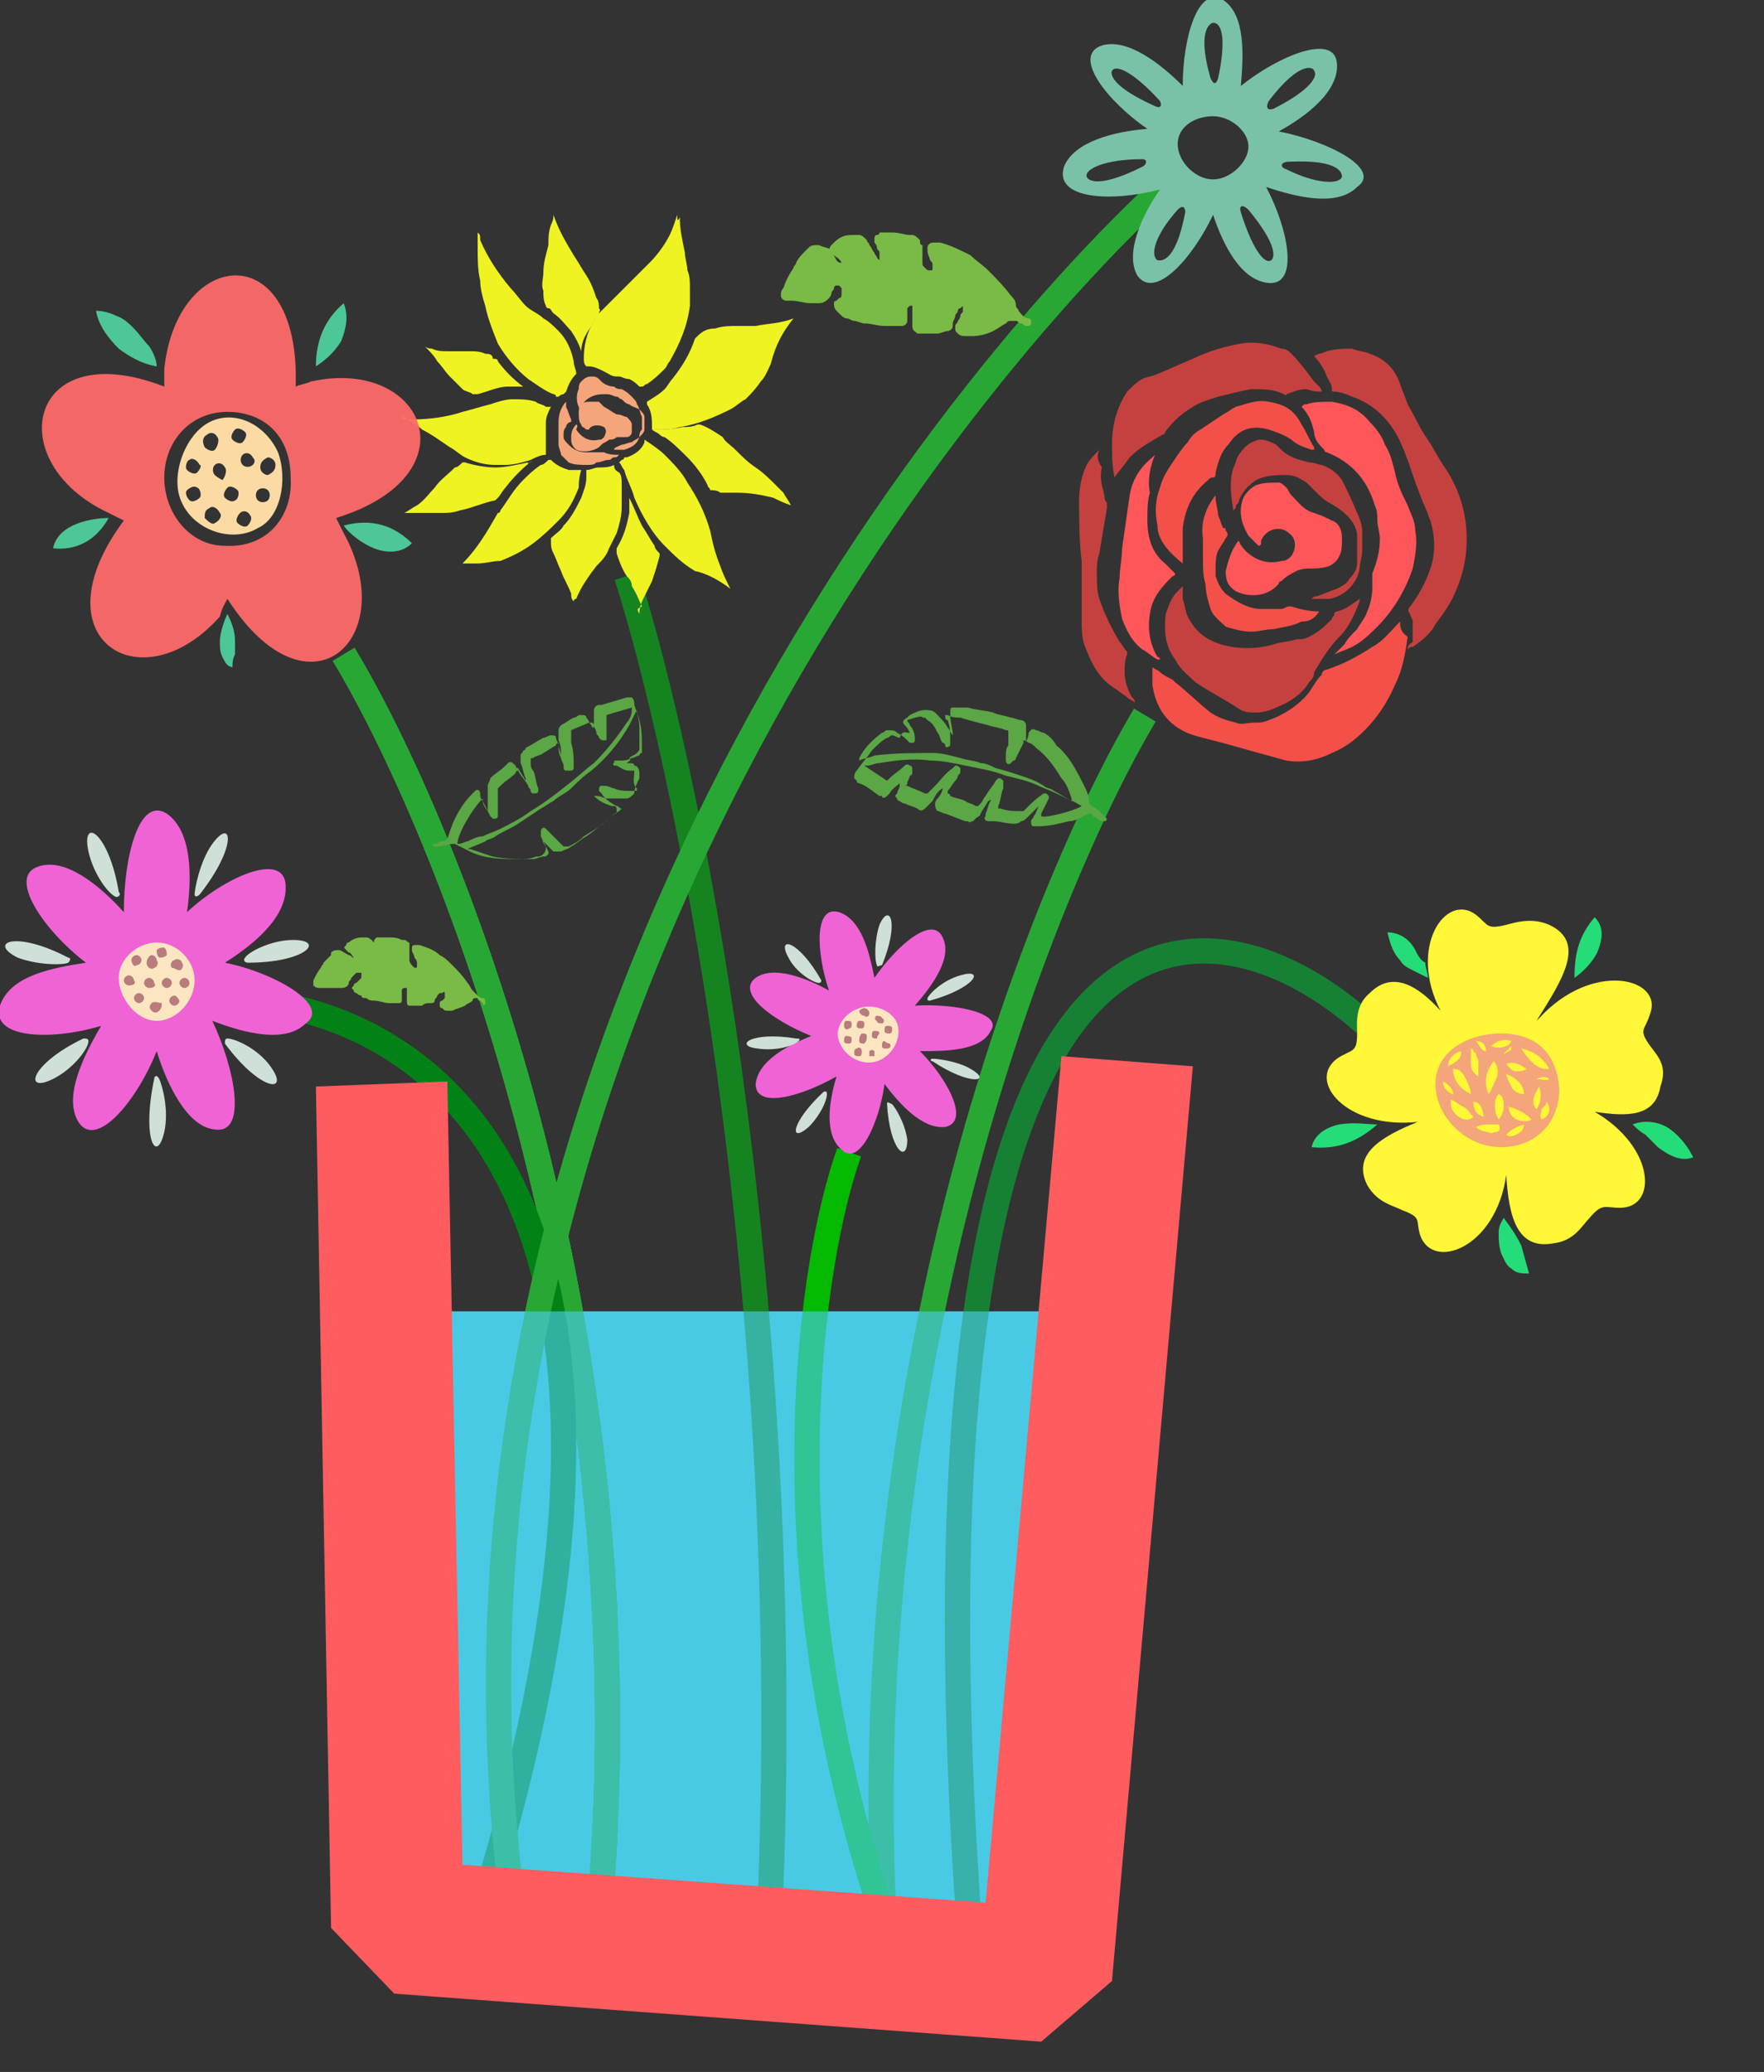 <?xml version="1.0" encoding="utf-8"?>
<!-- Generator: Adobe Illustrator 27.6.1, SVG Export Plug-In . SVG Version: 6.00 Build 0)  -->
<svg version="1.1" id="Layer_1" xmlns="http://www.w3.org/2000/svg" xmlns:xlink="http://www.w3.org/1999/xlink" x="0px" y="0px"
	 viewBox="0 0 69.8 82" style="enable-background:new 0 0 69.8 82;" xml:space="preserve">
<rect x="0" y="0" width="69.8" height="82" fill="#333333" stroke="none"/>
<style type="text/css">
	.st0{fill:#48CAE4;}
	.st1{fill:none;stroke:#28A735;}
	.st2{fill:none;stroke:#028216;}
	.st3{fill:none;stroke:#158420;}
	.st4{fill:#7ABA46;}
	.st5{fill:#5BA645;}
	.st6{fill:#EFF321;}
	.st7{fill:#F5A57A;}
	.st8{fill:#F063D5;}
	.st9{fill:#CFE0D7;}
	.st10{fill:#FBE6C1;}
	.st11{fill:#B87C7C;}
	.st12{fill:#7AC2A7;}
	.st13{fill:#FF6B6B;fill-opacity:0.94;}
	.st14{fill:#4DC698;}
	.st15{fill:#FBDBA3;}
	.st16{fill:#F35049;}
	.st17{fill:#C5413F;}
	.st18{fill:#FF5659;}
	.st19{fill:none;stroke:#168134;}
	.st20{fill:#FFF737;}
	.st21{fill:#24DD78;}
	.st22{fill:none;stroke:#04B900;}
	.st23{fill:#48CAE4;fill-opacity:0.66;}
	.st24{fill:#FF5C60;}
</style>
<rect x="15.9" y="51.9" class="st0" width="26.7" height="24"/>
<path class="st1" d="M13.6,25.9c4.1,6.8,11.9,26,10.2,48.8"/>
<path class="st1" d="M13.6,25.9c4.1,6.8,11.9,26,10.2,48.8"/>
<path class="st1" d="M13.6,25.9c4.1,6.8,11.9,26,10.2,48.8"/>
<path class="st1" d="M13.6,25.9c4.1,6.8,11.9,26,10.2,48.8"/>
<path class="st2" d="M7,39.6c8-0.9,21.6,5.1,12,36.2"/>
<path class="st1" d="M45.3,28.3c-4.1,6.9-11.9,26.4-10.2,49.6"/>
<path class="st3" d="M24.8,22.8c2.3,7.2,6.6,27.6,5.7,51.9"/>
<path class="st1" d="M46.5,7C36,16.5,16.1,43.4,20.3,75.5"/>
<path class="st4" d="M33.3,10.4C33.3,10.4,33.3,10.4,33.3,10.4c-0.1-0.2-0.2-0.2-0.3-0.3C33,10.1,32.9,10,32.9,10
	c-0.1-0.1-0.1-0.2,0-0.3c0,0,0.1-0.1,0.1-0.1c0.2-0.2,0.4-0.3,0.7-0.3c0.1,0,0.2,0,0.3,0c0.1,0,0.2,0.1,0.3,0.2
	c0,0.1,0.1,0.1,0.1,0.2c0.1,0.1,0.1,0.2,0.2,0.3c0,0.1,0.1,0.1,0.1,0.2c0,0,0,0,0.1,0.1c0,0,0,0,0-0.1c0-0.1,0-0.1,0-0.2
	c0-0.1-0.1-0.1-0.1-0.2c0-0.1-0.1-0.2-0.1-0.2c0,0,0-0.1,0-0.1c0-0.1,0-0.2,0.1-0.2c0,0,0.1,0,0.1-0.1c0.2,0,0.4,0,0.5,0
	c0.3,0,0.5,0.1,0.7,0.1c0,0,0.1,0,0.1,0c0.1,0,0.2,0.1,0.3,0.2c0,0.1,0,0.2,0.1,0.2c0,0.1,0,0.3,0,0.4c0,0.1,0,0.2,0,0.3
	c0,0.1,0,0.1,0.1,0.2c0.1,0.1,0.1,0.1,0.2,0.1c0.1,0,0.1,0,0.1-0.1c0,0,0-0.1,0-0.1c0-0.1,0-0.1-0.1-0.2c0-0.1-0.1-0.2-0.1-0.4
	c0,0,0-0.1,0-0.1c0-0.1,0.1-0.2,0.2-0.2c0.1,0,0.2,0,0.3,0c0.4,0.1,0.8,0.3,1.2,0.5c0.2,0.2,0.5,0.4,0.7,0.6c0.3,0.3,0.6,0.6,0.9,1
	c0.1,0.1,0.2,0.2,0.2,0.4c0,0.1,0.1,0.1,0.1,0.2c0.1,0.1,0.2,0.3,0.4,0.3c0.1,0,0.1,0.1,0.1,0.1c0,0.1,0,0.1,0,0.1
	c0,0.1-0.1,0.1-0.2,0.1c-0.1,0-0.1-0.1-0.2-0.1c-0.1,0-0.1-0.1-0.2-0.1c-0.1,0-0.1,0-0.2,0c-0.1,0-0.1,0-0.2,0.1
	c-0.2,0.1-0.3,0.2-0.5,0.3c-0.2,0.1-0.5,0.2-0.8,0.2c-0.1,0-0.2,0-0.3,0c-0.1,0-0.2,0-0.3-0.1c-0.1-0.1-0.1-0.1-0.1-0.2
	c0,0,0-0.1,0-0.1c0-0.1,0.1-0.1,0.1-0.2c0,0,0.1-0.1,0.1-0.2s0.1-0.1,0.1-0.2c0,0,0-0.1,0-0.1c0-0.1,0-0.1-0.1,0c0,0-0.1,0-0.1,0.1
	c0,0.1-0.1,0.1-0.1,0.2c0,0.1-0.1,0.2-0.1,0.3c0,0,0,0,0,0.1c0,0.1-0.1,0.2-0.2,0.2c-0.1,0-0.3,0.1-0.4,0.1c-0.2,0-0.4,0-0.6,0
	c-0.1,0-0.1,0-0.2,0c-0.1-0.1-0.2-0.1-0.2-0.3c0-0.1,0-0.2,0-0.3c0-0.1,0-0.1,0-0.2c0-0.1,0-0.1,0-0.2c0,0,0-0.1,0-0.1
	c0,0-0.1,0-0.1,0c0,0-0.1,0.1-0.1,0.1c0,0,0,0.1,0,0.1c0,0.1,0,0.2,0,0.3c0,0,0,0.1,0,0.1c0,0.1-0.1,0.2-0.2,0.2c-0.1,0-0.2,0-0.3,0
	c-0.1,0-0.2,0-0.4,0c-0.3,0-0.5-0.1-0.8-0.1c-0.1,0-0.3-0.1-0.4-0.1c-0.1,0-0.2-0.1-0.3-0.1c-0.1,0-0.2-0.1-0.3-0.2
	c0,0-0.1-0.1-0.1-0.1c-0.1-0.1-0.1-0.2-0.1-0.3c0-0.1,0.1-0.1,0.1-0.1c0,0,0.1-0.1,0.1-0.1c0.1,0,0.1-0.1,0.1-0.2c0,0,0-0.1,0-0.1
	c0,0,0-0.1,0-0.1c0,0-0.1-0.1-0.1-0.1c0,0-0.1,0-0.1,0c-0.1,0-0.1,0.1-0.1,0.1c0,0.1-0.1,0.1-0.1,0.2c0,0.1-0.1,0.2-0.1,0.2
	c-0.1,0.1-0.2,0.2-0.4,0.2c-0.1,0-0.2,0-0.3,0c-0.3,0-0.5-0.1-0.8-0.1c-0.1,0-0.1,0-0.2,0c-0.1,0-0.2-0.1-0.2-0.2
	c0-0.1,0-0.2,0.1-0.3c0.1-0.3,0.2-0.5,0.4-0.8c0-0.1,0.1-0.1,0.1-0.2c0.1-0.2,0.2-0.3,0.4-0.5c0,0,0,0,0.1-0.1
	c0.1-0.1,0.2-0.1,0.4-0.1c0.2,0.1,0.4,0.1,0.5,0.2C33.1,10.3,33.1,10.4,33.3,10.4C33.2,10.4,33.3,10.4,33.3,10.4z"/>
<path class="st4" d="M14,37.9C14,37.9,14,37.9,14,37.9c-0.1-0.1-0.1-0.2-0.2-0.2c0,0-0.1-0.1-0.1-0.1c-0.1-0.1-0.1-0.1,0-0.2
	c0,0,0-0.1,0.1-0.1c0.1-0.1,0.3-0.2,0.5-0.2c0.1,0,0.1,0,0.2,0c0.1,0,0.2,0.1,0.2,0.1c0,0,0.1,0.1,0.1,0.1c0,0.1,0.1,0.1,0.1,0.2
	c0,0.1,0.1,0.1,0.1,0.2c0,0,0,0,0,0.1c0,0,0,0,0,0c0,0,0-0.1,0-0.1c0,0,0-0.1-0.1-0.1c0-0.1,0-0.1-0.1-0.2c0,0,0-0.1,0-0.1
	c0-0.1,0-0.1,0.1-0.2c0,0,0.1,0,0.1,0c0.1,0,0.2,0,0.4,0c0.2,0,0.3,0,0.5,0.1c0,0,0,0,0.1,0c0.1,0,0.1,0.1,0.2,0.1
	c0,0.1,0,0.1,0,0.2c0,0.1,0,0.2,0,0.3c0,0.1,0,0.1,0,0.2c0,0,0,0.1,0.1,0.2c0,0,0.1,0.1,0.1,0.1c0.1,0,0.1,0,0.1-0.1
	c0,0,0-0.1,0-0.1c0,0,0-0.1-0.1-0.2c0-0.1-0.1-0.2-0.1-0.3c0,0,0-0.1,0-0.1c0-0.1,0.1-0.1,0.1-0.1c0.1,0,0.1,0,0.2,0
	c0.3,0.1,0.6,0.2,0.8,0.4c0.2,0.1,0.3,0.2,0.5,0.4c0.2,0.2,0.4,0.4,0.6,0.7c0.1,0.1,0.1,0.2,0.2,0.3c0,0,0.1,0.1,0.1,0.1
	c0.1,0.1,0.2,0.2,0.3,0.2c0,0,0.1,0,0.1,0.1c0,0,0,0.1,0,0.1c0,0.1-0.1,0.1-0.1,0c0,0-0.1-0.1-0.1-0.1c0,0-0.1,0-0.1-0.1
	c0,0-0.1,0-0.1,0c0,0-0.1,0-0.1,0.1c-0.1,0.1-0.2,0.1-0.3,0.2c-0.2,0.1-0.3,0.1-0.5,0.2c-0.1,0-0.2,0-0.2,0c-0.1,0-0.1,0-0.2-0.1
	c-0.1,0-0.1-0.1-0.1-0.1c0,0,0,0,0-0.1c0,0,0-0.1,0.1-0.1c0,0,0.1-0.1,0.1-0.1c0,0,0-0.1,0-0.1c0,0,0,0,0-0.1c0,0,0-0.1-0.1,0
	c0,0,0,0-0.1,0c0,0-0.1,0.1-0.1,0.1c0,0.1-0.1,0.1-0.1,0.2c0,0,0,0,0,0c0,0.1-0.1,0.1-0.2,0.1c-0.1,0-0.2,0-0.3,0.1
	c-0.1,0-0.3,0-0.4,0c0,0-0.1,0-0.1,0c-0.1,0-0.1-0.1-0.1-0.2c0-0.1,0-0.1,0-0.2c0,0,0-0.1,0-0.1c0,0,0-0.1,0-0.1c0,0,0,0,0-0.1
	c0,0,0,0-0.1,0c0,0-0.1,0-0.1,0.1c0,0,0,0.1,0,0.1c0,0.1,0,0.2,0,0.2c0,0,0,0.1,0,0.1c0,0.1-0.1,0.1-0.1,0.1c-0.1,0-0.1,0-0.2,0
	c-0.1,0-0.2,0-0.2,0c-0.2,0-0.4-0.1-0.6-0.1c-0.1,0-0.2,0-0.3-0.1c-0.1,0-0.2,0-0.2-0.1c-0.1,0-0.2-0.1-0.2-0.1c0,0-0.1,0-0.1-0.1
	c-0.1-0.1-0.1-0.1,0-0.2c0,0,0-0.1,0.1-0.1c0,0,0.1-0.1,0.1-0.1c0,0,0.1-0.1,0.1-0.1c0,0,0-0.1,0-0.1c0,0,0,0,0-0.1c0,0,0,0-0.1,0
	c0,0-0.1,0-0.1,0c0,0-0.1,0.1-0.1,0.1c0,0-0.1,0.1-0.1,0.1c0,0.1-0.1,0.1-0.1,0.2c0,0.1-0.1,0.2-0.3,0.2c-0.1,0-0.1,0-0.2,0
	c-0.2,0-0.4,0-0.6,0c0,0-0.1,0-0.1,0c-0.1,0-0.2-0.1-0.2-0.1c0-0.1,0-0.1,0-0.2c0.1-0.2,0.2-0.4,0.3-0.5c0-0.1,0.1-0.1,0.1-0.2
	c0.1-0.1,0.2-0.2,0.3-0.3c0,0,0,0,0-0.1c0.1-0.1,0.2-0.1,0.3-0.1c0.1,0,0.2,0.1,0.4,0.2C13.9,37.8,13.9,37.9,14,37.9
	C14,37.9,14,37.9,14,37.9z"/>
<path class="st5" d="M36,29C36,28.9,36,28.9,36,29c-0.1-0.2-0.1-0.2-0.2-0.3c-0.1-0.1-0.1-0.2,0.1-0.3c0,0,0.1-0.1,0.1-0.1
	c0.2-0.1,0.4-0.2,0.6-0.2c0.1,0,0.3,0,0.4,0.1c0.2,0.2,0.4,0.4,0.5,0.6c0.1,0.1,0.1,0.2,0.2,0.3c0,0,0,0,0,0.1l0,0c0,0,0,0,0-0.1
	c0-0.3-0.1-0.5-0.1-0.8c0,0,0-0.1,0-0.1c0-0.1,0-0.2,0.1-0.2c0,0,0.1,0,0.2,0c0.1,0,0.3,0,0.4,0c0.3,0.1,0.6,0.1,1,0.2
	c0.2,0.1,0.4,0.1,0.7,0.2c0.1,0,0.3,0.1,0.4,0.1c0.1,0,0.2,0.1,0.2,0.2c0,0.1,0,0.2,0,0.3c0,0.1,0,0.3,0,0.4c0,0,0,0,0,0
	c0,0,0,0,0,0c0-0.1,0.1-0.2,0.1-0.4c0,0,0,0,0,0c0.1-0.1,0.1-0.2,0.3-0.1c0.1,0,0.2,0.1,0.3,0.1c0.2,0.1,0.4,0.3,0.5,0.5
	c0.5,0.4,0.8,1,1.1,1.6c0.1,0.2,0.2,0.4,0.2,0.7c0,0,0,0,0.1,0.1c0.2,0.1,0.3,0.2,0.5,0.4c0,0,0,0,0.1,0.1c0,0,0,0.1-0.1,0.1
	c0,0,0,0-0.1,0c-0.1,0-0.1-0.1-0.2-0.1c-0.1-0.1-0.2-0.1-0.2-0.2c0,0,0,0-0.1,0c-0.3,0.1-0.5,0.3-0.8,0.3c-0.4,0.1-0.8,0.2-1.2,0.2
	c0,0-0.1,0-0.1,0c0,0,0,0-0.1,0c-0.1,0-0.1-0.1-0.1-0.2c0-0.1,0.1-0.1,0.1-0.2c0.1-0.1,0.1-0.2,0.2-0.4c0,0,0,0,0,0
	c-0.2,0.2-0.3,0.3-0.5,0.5c0,0-0.1,0.1-0.2,0.1c-0.1,0.1-0.2,0.1-0.3,0.1c-0.3,0-0.5-0.1-0.8-0.1c-0.1,0-0.1,0-0.2,0
	c-0.1,0-0.2-0.1-0.1-0.2c0,0,0-0.1,0-0.1c0.1-0.2,0.1-0.4,0.2-0.5c0,0,0,0,0-0.1c0,0,0,0.1-0.1,0.1c-0.1,0.2-0.2,0.3-0.3,0.5
	c0,0.1-0.1,0.1-0.2,0.2c0,0-0.1,0.1-0.1,0.1c-0.1,0-0.1,0.1-0.2,0c0,0-0.1,0-0.1,0c-0.3-0.1-0.5-0.2-0.8-0.3c-0.1,0-0.2-0.1-0.3-0.1
	c0,0,0,0,0,0c-0.1-0.1-0.1-0.2-0.1-0.3c0-0.1,0.1-0.2,0.1-0.2c0.1-0.1,0.2-0.3,0.2-0.4c0,0,0,0,0,0c0,0,0,0,0,0
	c-0.2,0.1-0.3,0.3-0.4,0.5c-0.1,0.1-0.1,0.1-0.2,0.2c0,0-0.1,0.1-0.1,0.1c-0.1,0.1-0.2,0.1-0.3,0c-0.2-0.1-0.3-0.1-0.5-0.2
	c-0.1,0-0.2-0.1-0.2-0.1c0,0-0.1,0-0.1-0.1c-0.1-0.1-0.1-0.1,0-0.2c0-0.1,0.1-0.2,0.1-0.3c0,0,0-0.1,0-0.1c0,0,0,0,0,0
	c-0.1,0.1-0.3,0.2-0.4,0.4c0,0-0.1,0.1-0.1,0.1c-0.1,0.1-0.2,0.1-0.2,0c0,0,0,0-0.1,0c-0.3-0.2-0.5-0.4-0.8-0.5c0,0-0.1,0-0.1-0.1
	c0,0-0.1-0.1-0.1-0.1c0-0.1,0-0.2,0.1-0.3c0.2-0.3,0.4-0.5,0.6-0.8c0.2-0.2,0.4-0.4,0.6-0.5c0.1,0,0.1-0.1,0.2-0.1
	c0.1,0,0.2,0.1,0.3,0.1C35.7,28.9,35.8,29,36,29C36,29,36,29,36,29z M35.9,28.5c0,0.1,0.1,0.1,0.1,0.2c0.1,0.1,0.2,0.3,0.2,0.5
	c0,0,0,0,0,0.1c0,0,0,0.1-0.1,0.1c0,0-0.1,0-0.1,0c0,0-0.1-0.1-0.1-0.1c-0.1-0.1-0.2-0.2-0.4-0.3c-0.1-0.1-0.2-0.1-0.3-0.1
	c0,0-0.1,0-0.1,0c-0.1,0-0.1,0.1-0.2,0.1c-0.4,0.3-0.7,0.6-0.9,1c0,0,0,0,0,0.1c0,0,0,0,0,0c0.2-0.1,0.4-0.1,0.6-0.2
	c0.8-0.1,1.6-0.1,2.3-0.1c0.4,0,0.7,0.1,1.1,0.2c0.3,0.1,0.6,0.1,0.8,0.2c0.2,0,0.4,0.1,0.6,0.2c0.4,0.1,0.7,0.2,1,0.3
	c0.3,0.1,0.6,0.2,0.9,0.4c0.1,0.1,0.3,0.1,0.4,0.2c0.2,0.1,0.5,0.3,0.7,0.4c0,0,0,0,0,0c0,0,0-0.1,0-0.1c-0.1-0.3-0.2-0.6-0.4-0.8
	c-0.3-0.5-0.6-0.9-1-1.2c-0.1-0.1-0.2-0.2-0.3-0.2c0,0-0.1-0.1-0.2-0.1c0,0,0,0.1,0,0.1c-0.1,0.2-0.2,0.4-0.3,0.6c0,0,0,0.1-0.1,0.1
	c0,0,0,0-0.1,0.1c-0.1,0.1-0.2,0-0.2-0.1c0-0.1,0-0.1,0-0.2c0-0.1,0-0.3,0.1-0.4c0-0.1,0-0.3,0-0.5c0-0.1,0-0.1-0.1-0.1
	c-0.2-0.1-0.4-0.1-0.7-0.2c-0.4-0.1-0.8-0.2-1.1-0.3c-0.2,0-0.3,0-0.5-0.1c0,0-0.1,0-0.1,0c0,0.1,0,0.2,0.1,0.2
	c0.1,0.3,0.1,0.5,0.1,0.8c0,0.1,0,0.1,0,0.2c-0.1,0.1-0.2,0.1-0.2,0c0,0,0-0.1-0.1-0.1c-0.1-0.1-0.1-0.3-0.2-0.4
	c-0.1-0.2-0.2-0.4-0.4-0.5c0,0-0.1-0.1-0.1-0.1c0,0-0.1,0-0.1,0C36.5,28.3,36.2,28.4,35.9,28.5C36,28.5,36,28.5,35.9,28.5z
	 M42.8,31.9C42.8,31.9,42.8,31.8,42.8,31.9c-0.2-0.1-0.3-0.2-0.4-0.2c-0.2-0.1-0.4-0.2-0.6-0.3c-0.2-0.1-0.5-0.2-0.7-0.3
	c-0.4-0.2-0.9-0.3-1.3-0.4c-0.5-0.2-1.1-0.3-1.6-0.4c-0.5-0.1-0.9-0.2-1.4-0.2c-0.7-0.1-1.4,0-2,0.1c-0.2,0-0.3,0.1-0.5,0.1
	c0,0,0,0-0.1,0c0.3,0.2,0.6,0.4,0.9,0.6c0,0,0.1-0.1,0.1-0.1c0.2-0.2,0.4-0.3,0.6-0.5c0,0,0.1-0.1,0.2,0c0.1,0,0.1,0.1,0.1,0.2
	c0,0.1,0,0.2-0.1,0.2c0,0.1-0.1,0.2-0.1,0.3c0,0,0,0.1-0.1,0.1c0,0,0.1,0,0.1,0c0.2,0.1,0.5,0.2,0.7,0.3c0,0,0.1,0,0.1,0
	c0,0,0,0,0.1-0.1c0.1-0.1,0.1-0.1,0.2-0.2c0.2-0.2,0.4-0.5,0.7-0.7c0,0,0.1-0.1,0.1-0.1c0.1,0,0.1,0,0.2,0.1c0,0,0,0.1,0,0.1
	c0,0.1,0,0.1-0.1,0.2c0,0.1-0.1,0.2-0.1,0.2c-0.1,0.1-0.2,0.3-0.3,0.4c0,0,0,0,0,0.1c0,0,0.1,0,0.1,0.1c0.2,0.1,0.4,0.1,0.6,0.2
	c0.1,0.1,0.3,0.1,0.4,0.2c0.1,0,0.1,0,0.1,0c0,0,0.1-0.1,0.1-0.1c0.1-0.1,0.1-0.2,0.2-0.3c0.1-0.2,0.3-0.4,0.4-0.6
	c0,0,0.1-0.1,0.1-0.1c0.1,0,0.1,0,0.2,0.1c0,0,0,0.1,0,0.1c0,0.1,0,0.1,0,0.2c-0.1,0.2-0.1,0.5-0.2,0.7c0,0,0,0,0,0.1
	c0.1,0,0.1,0,0.1,0c0.3,0.1,0.5,0.1,0.8,0.1c0.1,0,0.1,0,0.1,0c0,0,0.1-0.1,0.1-0.1c0.2-0.2,0.4-0.4,0.7-0.6c0,0,0,0,0,0
	c0,0,0.1,0,0.1,0s0.1,0.1,0.1,0.1c0,0,0,0.1,0,0.1c-0.1,0.2-0.2,0.4-0.3,0.6c0,0,0,0,0,0.1C41.3,32.4,42.5,32.1,42.8,31.9z"/>
<path class="st5" d="M24.8,30.2C24.8,30.2,24.9,30.2,24.8,30.2c0.2,0,0.3,0,0.3,0.1c0.1,0,0.2,0.1,0.2,0.3c0,0.1,0,0.1,0,0.2
	c-0.1,0.2-0.2,0.4-0.2,0.6c-0.1,0.1-0.2,0.2-0.3,0.2c-0.3,0-0.5,0-0.8,0c-0.1,0-0.2-0.1-0.4-0.1c0,0,0,0-0.1,0l0,0c0,0,0,0,0,0
	c0.2,0.2,0.4,0.3,0.7,0.4c0,0,0.1,0,0.1,0c0.1,0,0.1,0.1,0.1,0.2c0,0.1,0,0.1-0.1,0.1c-0.1,0.1-0.2,0.2-0.3,0.3
	c-0.3,0.2-0.5,0.4-0.8,0.6c-0.2,0.1-0.4,0.3-0.6,0.4c-0.1,0.1-0.2,0.1-0.4,0.2c-0.1,0-0.2,0-0.3,0c-0.1-0.1-0.1-0.1-0.2-0.2
	c-0.1-0.1-0.2-0.2-0.3-0.3c0,0,0,0,0,0c0,0,0,0,0,0c0.1,0.1,0.1,0.2,0.2,0.3c0,0,0,0,0,0c0,0.1,0,0.2-0.1,0.3
	c-0.1,0.1-0.2,0.1-0.3,0.1c-0.2,0.1-0.5,0.1-0.7,0.1c-0.6,0-1.3,0-1.9-0.3c-0.2-0.1-0.4-0.2-0.6-0.3c0,0-0.1,0-0.1,0
	c-0.2,0-0.4,0.1-0.6,0.1c0,0-0.1,0-0.1,0c-0.1,0-0.1-0.1,0-0.1c0,0,0,0,0,0c0.1,0,0.1,0,0.2-0.1c0.1,0,0.2,0,0.3-0.1c0,0,0,0,0,0
	c0.1-0.3,0.2-0.6,0.3-0.8c0.2-0.4,0.4-0.7,0.7-1c0,0,0.1-0.1,0.1-0.1c0,0,0,0,0,0c0.1-0.1,0.2,0,0.2,0.1c0,0.1,0,0.2,0.1,0.3
	c0,0.1,0.1,0.3,0.2,0.4c0,0,0,0,0-0.1c0-0.2,0-0.4,0-0.7c0-0.1,0-0.1,0-0.2c0-0.1,0.1-0.2,0.1-0.3c0.2-0.2,0.4-0.3,0.6-0.5
	c0,0,0.1-0.1,0.1-0.1c0.1-0.1,0.2,0,0.3,0.1c0,0,0,0.1,0.1,0.1c0.1,0.2,0.2,0.3,0.3,0.5c0,0,0,0,0,0c0,0,0-0.1,0-0.1
	c-0.1-0.2-0.1-0.4-0.2-0.6c0-0.1,0-0.2,0-0.2c0,0,0-0.1,0-0.1c0-0.1,0.1-0.1,0.1-0.2c0,0,0.1,0,0.1-0.1c0.2-0.1,0.5-0.3,0.7-0.4
	c0.1,0,0.2-0.1,0.3-0.1c0,0,0,0,0,0c0.1,0,0.2,0,0.2,0.1c0,0.1,0.1,0.2,0.1,0.3c0,0.1,0.1,0.3,0.1,0.4c0,0,0,0,0,0c0,0,0,0,0,0
	c0-0.2,0-0.4-0.1-0.6c0-0.1,0-0.2,0-0.3c0,0,0-0.1,0-0.1c0-0.1,0.1-0.2,0.1-0.2c0.2-0.1,0.3-0.2,0.5-0.3c0.1,0,0.2-0.1,0.2-0.1
	c0,0,0.1,0,0.1,0c0.1,0,0.2,0,0.2,0.1c0.1,0.1,0.1,0.2,0.2,0.3c0,0,0,0.1,0.1,0.1c0,0,0,0,0,0c0-0.2,0-0.4,0-0.5c0-0.1,0-0.1,0-0.2
	c0-0.1,0.1-0.2,0.2-0.2c0,0,0.1,0,0.1,0c0.3-0.1,0.7-0.2,1-0.3c0,0,0.1,0,0.1,0c0.1,0,0.1,0,0.1,0c0.1,0.1,0.1,0.2,0.1,0.3
	c0.1,0.3,0.2,0.6,0.2,0.9c0,0.3,0,0.5,0,0.8c0,0.1,0,0.1-0.1,0.2c-0.1,0.1-0.2,0.1-0.3,0.2C25,30.1,24.9,30.1,24.8,30.2
	C24.8,30.2,24.8,30.2,24.8,30.2z M25.1,30.5c-0.1,0-0.2,0-0.2,0c-0.2,0-0.3-0.1-0.5-0.2c0,0,0,0-0.1,0c0,0-0.1-0.1,0-0.1
	c0-0.1,0-0.1,0.1-0.1c0.1,0,0.1,0,0.1,0c0.2,0,0.3,0,0.5-0.1c0.1,0,0.2-0.1,0.3-0.1c0,0,0-0.1,0.1-0.1c0-0.1,0-0.1,0-0.2
	c0-0.5,0-0.9-0.2-1.4c0,0,0,0,0-0.1c0,0,0,0,0,0c-0.1,0.2-0.2,0.4-0.3,0.6c-0.4,0.7-0.9,1.3-1.5,1.8c-0.3,0.2-0.6,0.5-0.8,0.7
	c-0.2,0.2-0.5,0.3-0.7,0.5c-0.2,0.1-0.3,0.2-0.5,0.3c-0.3,0.2-0.6,0.4-0.9,0.6c-0.3,0.2-0.6,0.3-0.9,0.5c-0.1,0.1-0.3,0.1-0.4,0.2
	c-0.2,0.1-0.5,0.2-0.7,0.3c0,0,0,0,0,0c0,0,0.1,0,0.1,0c0.3,0.1,0.6,0.2,0.9,0.3c0.5,0.1,1.1,0.1,1.6,0.1c0.1,0,0.3-0.1,0.4-0.1
	c0.1,0,0.1,0,0.2-0.1c0,0,0-0.1,0-0.1c-0.1-0.2-0.2-0.4-0.3-0.6c0,0,0-0.1,0-0.1c0,0,0-0.1,0-0.1c0-0.1,0.1-0.2,0.2-0.1
	c0,0,0.1,0.1,0.1,0.1c0.1,0.1,0.2,0.2,0.3,0.3c0.1,0.1,0.2,0.2,0.3,0.3c0.1,0,0.1,0,0.2,0c0.2-0.1,0.4-0.2,0.6-0.4
	c0.3-0.2,0.7-0.4,1-0.7c0.1-0.1,0.2-0.2,0.4-0.3c0,0,0,0,0.1-0.1c-0.1,0-0.1-0.1-0.2-0.1c-0.2-0.1-0.5-0.3-0.6-0.5
	c0,0-0.1-0.1-0.1-0.1c0-0.1,0-0.2,0.1-0.2c0,0,0.1,0,0.1,0c0.2,0,0.3,0.1,0.4,0.1c0.2,0.1,0.4,0.1,0.6,0.1c0.1,0,0.1,0,0.2,0
	c0.1,0,0.1,0,0.1-0.1C25,31,25.1,30.8,25.1,30.5C25.1,30.6,25.1,30.5,25.1,30.5z M18.1,33.4C18.1,33.4,18.1,33.4,18.1,33.4
	c0.2,0,0.3-0.1,0.4-0.1c0.2-0.1,0.4-0.2,0.6-0.2c0.2-0.1,0.5-0.2,0.7-0.3c0.4-0.2,0.8-0.4,1.2-0.7c0.5-0.3,0.9-0.6,1.4-1
	c0.4-0.3,0.7-0.6,1.1-0.9c0.5-0.5,0.9-1,1.3-1.6c0.1-0.1,0.2-0.3,0.2-0.5c0,0,0,0,0-0.1c-0.3,0.1-0.7,0.2-1,0.3c0,0,0,0.1,0,0.1
	c0,0.2,0,0.5,0,0.8c0,0.1,0,0.1-0.1,0.1c-0.1,0-0.1,0-0.2-0.1c0-0.1-0.1-0.1-0.1-0.2c0-0.1-0.1-0.2-0.1-0.3c0,0,0-0.1-0.1-0.1
	c0,0-0.1,0-0.1,0c-0.2,0.1-0.5,0.2-0.7,0.3c0,0,0,0,0,0.1c0,0,0,0.1,0,0.1c0,0.1,0,0.2,0,0.3c0.1,0.3,0.1,0.6,0.1,0.9
	c0,0,0,0.1,0,0.1c0,0.1-0.1,0.1-0.2,0.1c0,0,0,0-0.1,0c-0.1,0-0.1-0.1-0.1-0.2c0-0.1-0.1-0.2-0.1-0.3c-0.1-0.2-0.1-0.3-0.1-0.5
	c0,0,0,0,0-0.1c0,0-0.1,0-0.1,0.1c-0.2,0.1-0.3,0.2-0.5,0.3c-0.1,0.1-0.3,0.1-0.4,0.2C21,30,21,30,21,30.1c0,0,0,0.1,0,0.1
	c0,0.1,0,0.2,0.1,0.3c0.1,0.2,0.1,0.5,0.2,0.7c0,0,0,0.1,0,0.1c0,0.1-0.1,0.1-0.2,0.1c0,0-0.1,0-0.1-0.1c0-0.1-0.1-0.1-0.1-0.2
	c-0.1-0.2-0.3-0.4-0.4-0.6c0,0,0,0,0,0c0,0-0.1,0-0.1,0.1c-0.2,0.2-0.4,0.3-0.6,0.5c0,0-0.1,0.1-0.1,0.1c0,0.1,0,0.1,0,0.2
	c0,0.3,0,0.6,0,0.9c0,0,0,0,0,0c0,0,0,0.1-0.1,0.1s-0.1,0-0.1,0c0,0-0.1-0.1-0.1-0.1c-0.1-0.2-0.2-0.4-0.3-0.6c0,0,0,0,0-0.1
	C18.7,32,18.1,33,18.1,33.4z"/>
<path class="st6" d="M26.8,8.5C26.8,8.5,26.8,8.5,26.8,8.5C26.8,8.6,26.8,8.6,26.8,8.5c-0.1,0.3-0.2,0.6-0.3,0.8
	c-0.2,0.4-0.5,0.8-0.8,1.1c-0.3,0.3-0.6,0.6-0.9,0.9c-0.3,0.3-0.6,0.6-0.9,0.9c0,0-0.1,0.1-0.1,0.1c0,0,0,0,0,0c0,0-0.1,0.1-0.1,0.1
	c-0.1,0.1-0.1,0.2-0.2,0.3c-0.3,0.5-0.4,1-0.4,1.5c0,0.1,0,0.2,0.1,0.3c0,0,0,0,0.1,0c0.2,0,0.4,0.1,0.6,0.2
	c0.2,0.1,0.3,0.2,0.5,0.2c0,0,0.1,0,0.1,0c0.1,0,0.2,0.1,0.4,0.1c0.2,0.1,0.3,0.2,0.4,0.3c0,0,0,0,0.1,0c0.1,0,0.1-0.1,0.2-0.1
	c0.3-0.2,0.5-0.4,0.7-0.6c0.1-0.1,0.1-0.2,0.2-0.3c0.4-0.7,0.7-1.4,0.8-2.2c0-0.2,0-0.5,0-0.7c0-0.2,0-0.5-0.1-0.7
	c0-0.2-0.1-0.5-0.1-0.7c-0.1-0.5-0.2-0.9-0.2-1.4C26.8,8.8,26.8,8.7,26.8,8.5z"/>
<path class="st6" d="M31.4,12.6C31.3,12.6,31.3,12.6,31.4,12.6c-0.5,0.2-1,0.2-1.5,0.3c-0.2,0-0.5,0-0.7,0c-0.3,0-0.6,0-0.9,0.1
	c-0.3,0-0.5,0.1-0.7,0.3c0,0-0.1,0.1-0.1,0.1c-0.2,0.6-0.5,1.1-0.9,1.6c-0.1,0.1-0.2,0.3-0.3,0.4c-0.2,0.2-0.4,0.3-0.7,0.5
	c0,0,0,0,0,0.1c0.2,0.3,0.2,0.6,0.2,1c0,0,0,0,0,0c0.1,0,0.2,0,0.2,0c0.3,0,0.6,0,0.9-0.1c0.7-0.1,1.4-0.4,2-0.7
	c0.2-0.1,0.4-0.3,0.6-0.4c0.2-0.2,0.4-0.4,0.6-0.7c0.2-0.2,0.3-0.5,0.4-0.7C30.7,13.6,31,13.1,31.4,12.6
	C31.3,12.6,31.4,12.6,31.4,12.6z"/>
<path class="st6" d="M15.9,16.4C15.9,16.4,15.9,16.4,15.9,16.4c0,0.1,0.1,0.1,0.1,0.1c0.2,0.2,0.5,0.3,0.7,0.5
	c0.4,0.2,0.8,0.5,1.1,0.7c0.2,0.1,0.4,0.3,0.6,0.4c0.4,0.2,0.8,0.3,1.2,0.3c0.1,0,0.2,0,0.4,0c0.3,0,0.7-0.1,1-0.2
	c0.2-0.1,0.4-0.2,0.6-0.2c0,0,0,0,0-0.1c0-0.1,0-0.2,0-0.3c0-0.2,0-0.4,0-0.6c0-0.1,0-0.2,0-0.3c0-0.2,0.1-0.4,0.2-0.6c0,0,0,0,0,0
	c-0.1,0-0.1,0-0.2,0c-0.1-0.1-0.3-0.1-0.4-0.2c-0.3-0.1-0.6-0.1-0.9-0.1c-0.3,0-0.6,0.1-0.9,0.2c-0.4,0.1-0.7,0.2-1.1,0.3
	c-0.6,0.2-1.3,0.3-2,0.3c-0.2,0-0.3,0-0.4,0C16,16.4,16,16.4,15.9,16.4z"/>
<path class="st6" d="M28.9,23.3C28.9,23.3,28.9,23.2,28.9,23.3c-0.2-0.4-0.3-0.6-0.4-0.9c-0.2-0.5-0.3-0.9-0.4-1.4
	c-0.2-0.7-0.5-1.3-0.9-1.9c-0.2-0.4-0.6-0.8-0.9-1.1c-0.2-0.2-0.5-0.4-0.8-0.6c0,0,0,0,0,0.1c-0.1,0.3-0.4,0.5-0.7,0.6
	c0,0,0,0-0.1,0c0,0,0,0.1-0.1,0.1c0,0,0,0-0.1,0.1c0,0,0,0,0,0c0.1,0.1,0.1,0.2,0.2,0.3c0.1,0.4,0.3,0.7,0.4,1.1
	c0.3,0.7,0.7,1.4,1.2,1.9c0.4,0.4,0.7,0.7,1.2,1C28,22.7,28.5,23,28.9,23.3C28.9,23.3,28.9,23.3,28.9,23.3z"/>
<path class="st6" d="M18.9,9.2c0,0,0,0.1,0,0.1c0,0.2,0,0.4,0,0.5c0,0.4,0,0.9,0.1,1.3c0,0.3,0.1,0.7,0.2,1c0.1,0.5,0.3,1,0.5,1.5
	c0.3,0.5,0.7,1,1.2,1.4c0.3,0.2,0.7,0.5,1,0.6c0,0,0.1,0,0.1,0.1c0,0,0,0,0.1,0c0,0,0.1-0.1,0.2-0.1c0,0,0,0,0.1-0.1
	c0.1-0.3,0.2-0.5,0.4-0.7c0,0,0,0,0,0c0-0.2-0.1-0.3-0.1-0.5c-0.1-0.5-0.3-0.9-0.6-1.2c-0.2-0.2-0.4-0.4-0.6-0.5
	c-0.2-0.2-0.5-0.3-0.7-0.5c-0.2-0.2-0.4-0.5-0.6-0.7c-0.5-0.6-0.9-1.2-1.2-1.9C19,9.3,19,9.3,18.9,9.2z"/>
<path class="st6" d="M23,18.6C23,18.6,22.9,18.6,23,18.6c-0.2,0-0.4,0-0.5,0c-0.3-0.1-0.5-0.2-0.7-0.4c0,0,0,0-0.1,0
	c-0.1,0.1-0.2,0.2-0.3,0.2c-0.3,0.2-0.5,0.4-0.7,0.6c-0.4,0.4-0.6,0.8-0.9,1.2c0,0,0,0.1-0.1,0.1c-0.4,0.7-0.8,1.4-1.4,2
	c0,0,0,0,0,0c0,0,0.1,0,0.2,0c0.2,0,0.3,0,0.4,0c0.3,0,0.6-0.1,0.9-0.1c0.5-0.2,0.9-0.4,1.3-0.7c0.4-0.3,0.7-0.6,1-0.9
	c0.4-0.4,0.6-0.8,0.8-1.3C22.9,19.2,22.9,18.9,23,18.6z"/>
<path class="st6" d="M24.3,18.4c-0.2,0.1-0.4,0.1-0.6,0.1c-0.2,0-0.3,0.1-0.5,0.1c0,0,0,0,0,0c0,0.1,0,0.1,0,0.2c0,0,0,0.1,0,0.1
	c0,0.3-0.1,0.5-0.2,0.8c-0.2,0.4-0.4,0.8-0.7,1.1c-0.1,0.2-0.3,0.3-0.5,0.5c0,0,0,0.1,0,0.1c0,0.2,0,0.3,0.1,0.5
	c0.1,0.2,0.2,0.5,0.3,0.7c0.1,0.3,0.3,0.6,0.4,0.9c0,0.1,0,0.2,0.1,0.3c0,0,0,0,0,0c0,0,0-0.1,0.1-0.1c0.2-0.5,0.5-0.9,0.8-1.3
	c0.2-0.2,0.4-0.4,0.5-0.7c0.1-0.2,0.2-0.4,0.3-0.6c0.1-0.3,0.2-0.7,0.2-1c0-0.3,0-0.6,0-0.9c0-0.2,0-0.4-0.1-0.5
	C24.3,18.6,24.3,18.5,24.3,18.4z"/>
<path class="st6" d="M31.3,20C31.3,20,31.3,20,31.3,20c-0.1-0.2-0.2-0.3-0.3-0.5c-0.1-0.1-0.2-0.2-0.3-0.3c-0.2-0.2-0.5-0.5-0.8-0.7
	c-0.3-0.2-0.5-0.4-0.8-0.7c-0.2-0.2-0.4-0.3-0.5-0.5c-0.3-0.2-0.6-0.4-0.9-0.5c0,0-0.1,0-0.1,0c-0.2,0.1-0.4,0.1-0.6,0.1
	c-0.4,0.1-0.8,0.1-1.3,0.1c0,0,0,0,0.1,0c0.1,0.1,0.2,0.1,0.3,0.2c0,0,0.1,0.1,0.2,0.1c0.3,0.2,0.6,0.5,0.9,0.8
	c0.3,0.3,0.6,0.7,0.8,1.1c0,0.1,0.1,0.1,0.1,0.2c0,0,0,0,0,0c0.1,0,0.3,0,0.4,0.1c0.2,0,0.5,0,0.7,0c0.5,0,1,0.1,1.4,0.2
	C30.8,19.8,31,19.9,31.3,20C31.3,20,31.3,20,31.3,20z"/>
<path class="st6" d="M21.9,8.5c0,0.1,0,0.2-0.1,0.4c-0.1,0.3-0.1,0.5-0.1,0.8c-0.1,0.4-0.2,0.7-0.2,1.1c0,0.2-0.1,0.5,0,0.7
	c0,0.2,0,0.4,0.1,0.6c0,0,0,0.1,0.1,0.1c0.1,0,0.1,0.1,0.2,0.2c0.3,0.2,0.5,0.5,0.7,0.7c0.2,0.3,0.3,0.5,0.4,0.8c0,0,0,0,0,0
	c0,0,0,0,0,0c0-0.4,0.2-0.7,0.4-1c0.1-0.2,0.2-0.3,0.3-0.5c0-0.1,0.1-0.1,0-0.2c0,0,0,0,0,0c0-0.1,0-0.3-0.1-0.4
	c-0.1-0.3-0.2-0.6-0.4-0.9c-0.2-0.3-0.3-0.5-0.5-0.8C22.4,9.6,22.1,9.1,21.9,8.5C21.9,8.5,21.9,8.5,21.9,8.5z"/>
<path class="st6" d="M20.9,18.3C20.9,18.3,20.8,18.3,20.9,18.3c-0.5,0.1-0.9,0.2-1.3,0.2c-0.4,0-0.9-0.1-1.2-0.2c0,0-0.1,0-0.1,0
	c-0.1,0.1-0.2,0.2-0.3,0.2c-0.3,0.3-0.6,0.5-0.8,0.8c-0.2,0.2-0.4,0.5-0.7,0.7c-0.2,0.1-0.3,0.2-0.5,0.3c0,0,0,0,0,0
	c0.1,0,0.1,0,0.2,0c0.2,0,0.5,0,0.7,0c0.2,0,0.4,0,0.6,0c0.2,0,0.4,0,0.7-0.1c0.5-0.1,0.9-0.3,1.4-0.4c0,0,0,0,0.1-0.1
	c0.1-0.1,0.2-0.3,0.3-0.4c0.3-0.4,0.7-0.8,1.1-1.1C20.8,18.4,20.9,18.4,20.9,18.3z"/>
<path class="st6" d="M25.3,24.3C25.3,24.3,25.3,24.3,25.3,24.3C25.3,24.2,25.3,24.2,25.3,24.3c0-0.3,0.1-0.5,0.2-0.7
	c0.1-0.2,0.2-0.4,0.3-0.6c0.1-0.3,0.2-0.6,0.3-1c0,0,0-0.1,0-0.1c-0.1-0.1-0.2-0.2-0.2-0.3c-0.2-0.3-0.3-0.5-0.5-0.8
	c-0.2-0.4-0.3-0.7-0.5-1.1c0,0,0,0,0-0.1c0,0,0,0,0,0c0,0.2,0,0.5,0,0.7c-0.1,0.5-0.2,0.9-0.5,1.4c0,0.1,0,0.1,0,0.2
	c0.1,0.3,0.2,0.6,0.4,0.9c0.1,0.1,0.2,0.2,0.2,0.4c0.2,0.3,0.3,0.6,0.4,0.8C25.2,24.1,25.2,24.1,25.3,24.3
	C25.3,24.2,25.3,24.3,25.3,24.3z"/>
<path class="st6" d="M16.8,13.7C16.8,13.8,16.8,13.8,16.8,13.7c0.2,0.2,0.4,0.4,0.5,0.6c0.2,0.2,0.3,0.4,0.5,0.6
	c0.2,0.2,0.3,0.3,0.5,0.5c0.1,0.1,0.3,0.1,0.4,0.2c0.1,0,0.1,0,0.2,0c0.4-0.1,0.8-0.3,1.2-0.3c0.2,0,0.4,0,0.6,0c0,0,0,0,0,0
	c0,0,0,0,0,0c-0.4-0.3-0.7-0.6-1-1c0-0.1-0.1-0.1-0.2-0.1C19.5,14,19.3,14,19.2,14c-0.2-0.1-0.4-0.1-0.7-0.1c-0.3,0-0.5,0-0.8,0
	c-0.2,0-0.4,0-0.6-0.1C17.1,13.8,16.9,13.8,16.8,13.7z"/>
<path class="st7" d="M22.8,16.8C22.8,16.8,22.8,16.8,22.8,16.8c-0.2,0.2-0.2,0.4-0.2,0.6c0,0.2,0.1,0.3,0.2,0.4
	c0.2,0.1,0.6,0.1,0.9-0.1c0,0,0,0,0.1-0.1c0.1-0.1,0.2-0.1,0.3-0.2c0.1,0,0.2,0,0.3-0.1c0.1,0,0.3,0,0.4,0c0.1,0,0.2-0.1,0.2-0.2
	C25,17,25,16.9,25,16.8c0-0.1-0.1-0.2-0.2-0.3c-0.1,0-0.2-0.1-0.4-0.1c-0.2-0.1-0.3-0.2-0.5-0.3c0,0-0.1-0.1-0.1-0.1
	c0,0-0.1-0.1-0.1-0.1c-0.1,0-0.2,0-0.4,0c-0.3,0-0.4,0.2-0.4,0.4c0,0.2,0,0.4,0.1,0.5c0,0.1,0.1,0.1,0.2,0.2c0,0,0,0,0.1,0
	c0,0,0,0,0,0c0.1-0.2,0.4-0.2,0.6-0.1c0.1,0.1,0.1,0.2,0,0.4c-0.1,0.1-0.1,0.1-0.2,0.1c-0.4,0.1-0.7-0.1-0.9-0.4
	C22.9,16.8,22.8,16.8,22.8,16.8z"/>
<path class="st7" d="M24.3,17.8c0.1,0,0.3,0,0.4,0c0.3-0.1,0.5-0.2,0.6-0.5c0-0.1,0-0.2,0.1-0.3c0-0.2,0-0.3,0-0.5
	c-0.1-0.2-0.1-0.4-0.2-0.5c0-0.1-0.1-0.2-0.2-0.3c-0.1-0.1-0.2-0.2-0.4-0.3c-0.1,0-0.2,0-0.3-0.1c-0.2,0-0.4-0.1-0.5-0.2
	c0,0-0.1-0.1-0.1-0.1c-0.1-0.1-0.2-0.1-0.3-0.1c0,0,0,0,0,0c-0.2,0-0.3,0.1-0.4,0.2c-0.1,0.1-0.1,0.2-0.1,0.3
	c-0.1,0.2-0.1,0.5,0,0.7c0,0,0,0.1,0,0.1c0,0,0-0.1,0.1-0.1c0.1-0.2,0.2-0.3,0.4-0.4s0.4-0.1,0.6-0.1c0.2,0,0.3,0.1,0.4,0.1
	c0.1,0,0.1,0.1,0.2,0.1c0.1,0.1,0.2,0.2,0.3,0.2c0.1,0.1,0.2,0.1,0.4,0.2c0.1,0.1,0.2,0.2,0.2,0.3c0,0.2,0,0.3,0,0.5
	c0,0.1-0.1,0.2-0.2,0.3c-0.1,0.1-0.2,0.1-0.3,0.2c-0.1,0-0.3,0.1-0.4,0.1C24.4,17.7,24.3,17.7,24.3,17.8z"/>
<path class="st7" d="M24.5,18C24.4,18,24.4,18,24.5,18c-0.2,0-0.4,0-0.6-0.1c0,0,0,0-0.1,0c-0.1,0-0.1,0-0.2,0c-0.1,0-0.3,0-0.4,0
	c-0.3,0-0.5-0.1-0.7-0.3c-0.1-0.1-0.2-0.2-0.2-0.3c0,0,0-0.1,0-0.1c0-0.1,0-0.2,0.1-0.3c0-0.1,0.1-0.2,0.2-0.2c0,0,0-0.1,0-0.1
	c0,0,0,0,0,0c-0.1-0.2-0.1-0.3-0.2-0.5c0,0,0-0.1,0-0.2c0,0,0,0,0,0c-0.2,0.2-0.3,0.5-0.3,0.8c0,0.1,0,0.3,0,0.4c0,0.2,0,0.3,0,0.5
	c0,0.1,0.1,0.3,0.1,0.4c0.1,0.1,0.2,0.2,0.3,0.3c0.2,0.1,0.5,0.1,0.7,0.1c0.2,0,0.3,0,0.4-0.1c0.2,0,0.3-0.1,0.5-0.1
	c0.1,0,0.1-0.1,0.2-0.1C24.4,18.1,24.4,18.1,24.5,18z"/>
<path class="st8" d="M8.9,38.1c1.1-0.7,2.5-1.8,2.4-3.1c-0.1-1.3-2.4-0.3-3.9,1.1c0.2-1.4,0.2-3.2-0.8-3.9c-1.1-0.7-1.7,1.7-1.7,3.9
	c-0.9-1-2.3-2.2-3.4-1.8c-1.2,0.4,0.2,2.5,1.9,3.8c-1.3,0.2-3,0.5-3.4,1.7c-0.4,1.3,2,1.4,4,0.8c-0.7,1.2-1.5,2.8-0.9,3.8
	c0.7,1.1,2.3-0.8,3.1-2.8c0.4,1.3,1.2,3,2.3,3.1c1.3,0.2,0.8-2.4-0.1-4.3c1.3,0.5,2.9,0.9,3.7,0.1C13.1,39.8,10.9,38.5,8.9,38.1z"/>
<path class="st9" d="M8.4,33.4c-0.5,0.7-0.7,1.8-0.7,2c0,0.1,0.1,0.1,0.2,0C9.4,33.5,9.2,32.3,8.4,33.4z"/>
<path class="st9" d="M3.5,33.7c0.2,0.9,0.8,1.7,1.1,1.8c0.1,0,0.2-0.1,0.1-0.2C4.3,32.9,3.2,32.3,3.5,33.7z"/>
<path class="st9" d="M2.7,38.1c0.1-0.1,0.1-0.2,0-0.2c-2.1-1.1-3.2-0.6-2,0C1.5,38.2,2.5,38.2,2.7,38.1z"/>
<path class="st9" d="M3.3,41.1c-2.1,1-2.4,2.2-1.2,1.6c0.8-0.4,1.4-1.2,1.4-1.5C3.5,41.1,3.4,41.1,3.3,41.1z"/>
<path class="st9" d="M6.1,42.7c-0.5,2.4,0.1,3.4,0.4,2.1c0.2-0.9-0.1-1.9-0.2-2.1C6.2,42.5,6.1,42.6,6.1,42.7z"/>
<path class="st9" d="M9,41.1c-0.1,0-0.1,0.1-0.1,0.2c1.4,1.9,2.6,2,1.8,0.9C10.2,41.5,9.3,41.1,9,41.1z"/>
<path class="st9" d="M11.6,37.2c-0.9,0-1.8,0.5-1.9,0.7c-0.1,0.1,0,0.2,0.1,0.2C12.1,38.1,12.9,37.2,11.6,37.2z"/>
<path class="st10" d="M6.2,37.3c-0.7,0-1.5,0.6-1.5,1.4c0,0.8,0.7,1.7,1.5,1.7c0.8,0,1.5-0.8,1.5-1.6C7.7,38,7,37.3,6.2,37.3z"/>
<path class="st11" d="M5.3,38.8c0-0.1-0.1-0.2-0.2-0.2c-0.1,0-0.2,0.1-0.2,0.2C4.9,38.9,5,39,5.1,39C5.3,39,5.4,38.9,5.3,38.8z"/>
<path class="st11" d="M6.8,38.9c0-0.1-0.1-0.2-0.2-0.2c-0.1,0-0.2,0.1-0.2,0.2s0.1,0.2,0.2,0.2C6.7,39.1,6.8,39,6.8,38.9z"/>
<path class="st11" d="M6.1,38.3c0.1,0,0.2-0.2,0.1-0.3c0-0.1-0.1-0.2-0.2-0.2c-0.1,0-0.2,0.2-0.2,0.3C5.8,38.3,6,38.4,6.1,38.3z"/>
<path class="st11" d="M6,39.7c-0.1,0.1-0.1,0.2,0,0.3c0.1,0.1,0.2,0.1,0.3,0c0.1-0.1,0.1-0.2,0.1-0.3C6.3,39.7,6.1,39.6,6,39.7z"/>
<path class="st11" d="M7.3,38.7c-0.1,0-0.2,0.1-0.2,0.2c0,0.1,0.1,0.2,0.2,0.2c0.1,0,0.2-0.1,0.2-0.2C7.5,38.8,7.4,38.7,7.3,38.7z"
	/>
<path class="st11" d="M5.4,38.2c0.1,0,0.2-0.1,0.2-0.2c0-0.1-0.1-0.2-0.2-0.2c-0.1,0-0.2,0.1-0.2,0.2C5.2,38.1,5.3,38.3,5.4,38.2z"
	/>
<path class="st11" d="M6.6,37.8c0-0.1,0-0.2-0.1-0.3c-0.1,0-0.2,0-0.3,0.1c0,0.1,0,0.2,0.1,0.3C6.4,37.9,6.5,37.9,6.6,37.8z"/>
<path class="st11" d="M6.1,38.9c0-0.1-0.1-0.2-0.2-0.2c-0.1,0-0.2,0.1-0.2,0.2c0,0.1,0.1,0.2,0.2,0.2C6.1,39.1,6.2,39,6.1,38.9z"/>
<path class="st11" d="M6.9,39.4c-0.1,0-0.2,0.1-0.2,0.2c0,0.1,0.1,0.2,0.2,0.2c0.1,0,0.2-0.1,0.2-0.2C7.1,39.6,7,39.4,6.9,39.4z"/>
<path class="st11" d="M5.5,39.3c-0.1,0-0.2,0.1-0.2,0.2c0,0.1,0.1,0.2,0.2,0.2c0.1,0,0.2-0.1,0.2-0.2C5.7,39.4,5.6,39.3,5.5,39.3z"
	/>
<path class="st11" d="M7.1,38.4c0.1,0,0.2-0.2,0.1-0.3C7.2,38,7,37.9,6.9,38c-0.1,0-0.2,0.2-0.1,0.3C6.9,38.3,7,38.4,7.1,38.4z"/>
<path class="st12" d="M50.6,5.2c1.1-0.6,2.4-1.6,2.3-2.7c-0.1-1.2-2.3-0.3-3.8,0.9c0.1-1.2,0.2-2.8-0.7-3.4c-1-0.6-1.6,1.5-1.6,3.4
	c-0.9-0.9-2.2-1.9-3.2-1.6c-1.2,0.4,0.2,2.2,1.8,3.3c-1.3,0.1-2.9,0.5-3.3,1.5C41.7,7.9,44,8,45.9,7.5c-0.7,1-1.4,2.5-0.9,3.4
	c0.7,1,2.2-0.7,3-2.4c0.4,1.2,1.1,2.6,2.2,2.7c1.2,0.1,0.8-2.1-0.1-3.8c1.2,0.4,2.8,0.8,3.6,0C54.7,6.7,52.6,5.6,50.6,5.2z M48,0.9
	c0.4,0,0.5,0.8,0.2,2.2c-0.1,0.3-0.2,0.2-0.3,0C47.3,1,48,0.9,48,0.9z M45.2,6.6C43.2,7.6,43,7,43,7c-0.1-0.3,0.7-0.7,2.2-0.7
	C45.4,6.3,45.4,6.5,45.2,6.6z M45.7,4.2c-2-0.9-1.7-1.4-1.7-1.4c0.2-0.3,1,0.2,1.9,1.2C46,4.2,45.9,4.3,45.7,4.2z M46.9,8.4
	c-0.4,2.1-1,1.9-1.1,1.9c-0.3-0.2-0.1-1,0.8-2C46.8,8.1,46.9,8.2,46.9,8.4z M48,7.1c-0.7,0-1.4-0.7-1.4-1.4s0.7-1.1,1.4-1.1
	c0.7,0,1.4,0.6,1.4,1.2S48.7,7.1,48,7.1z M50.3,10.3c-0.3,0.2-0.8-0.6-1.2-1.9c-0.1-0.3,0.1-0.3,0.3-0.1
	C50.8,10,50.3,10.3,50.3,10.3z M50.2,4C51.5,2.3,52,2.7,52,2.8c0.2,0.3-0.4,0.9-1.6,1.5C50.1,4.4,50.1,4.2,50.2,4z M53.1,7
	c-0.1,0.3-1,0.3-2.2-0.3c-0.3-0.1-0.2-0.3,0.1-0.3C53.1,6.3,53.1,6.9,53.1,7z"/>
<path class="st13" d="M12.3,15.1c-0.2,0.1-0.4,0.1-0.6,0.2c0.2-6-4.7-5.5-5.2-0.7c0,0.2,0,0.5,0,0.7c-5.4-2.1-6.5,3-2.2,5
	c0.2,0.1,0.4,0.2,0.6,0.3c-3.5,4.7,0.7,7.3,3.8,3.8C8.8,24,8.9,23.9,9,23.7c3.2,5,6.9,1.6,4.6-2.6c-0.1-0.2-0.2-0.4-0.3-0.6
	C18.8,18.8,16.8,14.1,12.3,15.1z M8.9,21.6c-1.4,0-2.4-1.3-2.4-2.7s1-2.6,2.5-2.6c1.4,0,2.5,0.9,2.5,2.6
	C11.6,20.4,10.6,21.7,8.9,21.6z"/>
<path class="st14" d="M13.6,12c-0.7,0.6-1.1,1.4-1.1,2.5c0.3-0.2,0.7-0.5,1-1C13.7,13,13.8,12.5,13.6,12z"/>
<path class="st14" d="M5.3,13c-0.2-0.2-0.4-0.4-0.7-0.5c-0.2-0.1-0.5-0.2-0.8-0.2c0.1,0.6,0.5,1.1,0.9,1.5c0.4,0.3,0.9,0.6,1.5,0.7
	c0-0.2-0.1-0.5-0.3-0.8C5.7,13.5,5.5,13.2,5.3,13z"/>
<path class="st14" d="M2.1,21.7c0.9,0.1,1.7-0.3,2.2-1.2C3.7,20.5,2.3,20.7,2.1,21.7z"/>
<path class="st14" d="M13.6,20.8c0.2,0.3,0.7,0.7,1.2,0.9c0.5,0.2,1.1,0.2,1.5-0.2C15.6,20.8,14.7,20.5,13.6,20.8z"/>
<path class="st14" d="M9,24.3c-0.1,0.2-0.3,0.7-0.3,1.1c0,0.2,0,0.4,0.1,0.6s0.2,0.4,0.4,0.4c0-0.2,0-0.3,0.1-0.5c0-0.2,0-0.4,0-0.5
	C9.3,25,9.2,24.7,9,24.3z"/>
<path class="st15" d="M11,17.9c-0.5-1.1-1.7-1.7-2.7-1.2c-1,0.5-1.6,2.2-1.1,3.2c0.5,1.1,2,1.6,3,1C11.1,20.5,11.4,19,11,17.9z
	 M9.3,17c0.1-0.1,0.3,0,0.4,0.1c0.1,0.1,0,0.3-0.1,0.4c-0.1,0.1-0.3,0-0.4-0.1C9.1,17.3,9.2,17.1,9.3,17z M7.9,19.7
	c-0.1,0.1-0.3,0.2-0.4,0.1c-0.1-0.1-0.2-0.3-0.1-0.4c0.1-0.1,0.3-0.2,0.4-0.1C7.9,19.3,8,19.6,7.9,19.7z M7.8,18.7
	c-0.1,0.1-0.3,0-0.4-0.1c-0.1-0.1,0-0.4,0.1-0.4c0.1-0.1,0.3,0,0.4,0.2C8,18.4,7.9,18.6,7.8,18.7z M8.2,17.2
	c0.1-0.1,0.3-0.1,0.4,0.1c0.1,0.1,0,0.4-0.1,0.5c-0.1,0.1-0.3,0-0.4-0.1C8,17.5,8,17.3,8.2,17.2z M8.5,20.7
	c-0.1,0.1-0.3-0.1-0.4-0.2c0-0.2,0-0.3,0.2-0.4c0.1-0.1,0.3,0,0.4,0.2C8.8,20.4,8.7,20.6,8.5,20.7z M8.5,18.8
	c-0.1-0.1-0.1-0.3,0-0.4c0.1-0.1,0.3-0.1,0.4,0.1c0.1,0.1,0,0.4-0.1,0.5C8.8,19,8.6,18.9,8.5,18.8z M8.9,19.7
	c-0.1-0.1,0-0.3,0.1-0.4c0.1-0.1,0.3,0,0.4,0.1c0.1,0.1,0,0.4-0.1,0.4C9.2,19.9,9,19.8,8.9,19.7z M9.8,20.8c-0.1,0.1-0.3,0-0.4-0.1
	c-0.1-0.1,0-0.3,0.1-0.4s0.3-0.1,0.4,0.1C10,20.5,9.9,20.7,9.8,20.8z M10,18.4c-0.1,0.1-0.3,0.1-0.4,0c-0.1-0.1-0.1-0.3,0-0.4
	c0.1-0.1,0.3-0.1,0.4,0.1C10.1,18.2,10.1,18.3,10,18.4z M10.6,19.8c-0.1,0.1-0.3,0.1-0.4,0c-0.1-0.1-0.1-0.3,0-0.4
	c0.1-0.1,0.3-0.1,0.4,0C10.7,19.5,10.7,19.7,10.6,19.8z M10.6,18.8c-0.1,0-0.3-0.1-0.3-0.3c0-0.2,0.1-0.3,0.3-0.4
	c0.1,0,0.3,0.1,0.3,0.3C10.9,18.6,10.8,18.7,10.6,18.8z"/>
<path class="st16" d="M55.4,24.6C55.3,24.6,55.3,24.6,55.4,24.6c-0.4,0.4-0.7,0.8-1.1,1c-0.6,0.4-1.2,0.7-1.8,0.9
	c-0.1,0-0.2,0.1-0.2,0.2c-0.2,0.2-0.3,0.4-0.5,0.7c-0.4,0.5-1,0.9-1.6,1.1c-0.2,0.1-0.4,0.1-0.6,0.1c-0.2,0-0.5,0.1-0.7,0
	c-0.4-0.1-0.7-0.2-1-0.4c-0.5-0.4-0.9-0.8-1.4-1.2c0,0-0.1-0.1-0.1-0.1c-0.2-0.1-0.4-0.2-0.5-0.3c-0.1-0.1-0.2-0.1-0.3-0.2
	c0,0.2,0,0.5,0,0.7c0.1,0.7,0.4,1.3,1,1.7c0.3,0.2,0.6,0.3,1,0.4c0.8,0.2,1.5,0.4,2.2,0.6c0.4,0.1,0.7,0.2,1.1,0.3
	c0.6,0.1,1.2,0,1.8-0.3c0.5-0.2,0.9-0.5,1.3-0.9c0.5-0.5,0.9-1.1,1.2-1.8c0.3-0.6,0.4-1.2,0.5-1.9C55.4,25,55.4,24.8,55.4,24.6z"/>
<path class="st17" d="M55.7,25.7c0.1-0.1,0.1-0.1,0.2-0.1c0.3-0.2,0.7-0.5,0.9-0.9c0.3-0.4,0.6-0.8,0.8-1.3c0.4-0.9,0.5-1.8,0.4-2.7
	c-0.1-0.8-0.4-1.6-0.9-2.3c-0.2-0.3-0.4-0.7-0.6-1C56.2,17,56,16.5,55.7,16c-0.1-0.3-0.2-0.5-0.3-0.8c-0.2-0.6-0.6-1-1.2-1.2
	c-0.2-0.1-0.5-0.1-0.7-0.2c-0.3,0-0.6,0-1,0.1c-0.2,0.1-0.4,0.1-0.5,0.2c0.2,0.2,0.4,0.5,0.5,0.8c0.1,0.2,0.2,0.3,0.2,0.5
	c0,0.1,0,0.1,0.1,0.1c0.2,0,0.5,0.1,0.7,0.2c0.9,0.3,1.6,1,2,2c0.1,0.2,0.1,0.3,0.2,0.5c0.2,0.6,0.4,1.2,0.7,1.9
	c0.1,0.2,0.1,0.3,0.2,0.5c0.2,0.7,0.2,1.3,0,1.9c-0.2,0.6-0.5,1.1-0.8,1.5c-0.1,0.1-0.1,0.2,0,0.3c0,0.1,0.1,0.2,0.1,0.3
	c0,0.3,0,0.5,0,0.8C55.8,25.5,55.7,25.5,55.7,25.7z"/>
<path class="st17" d="M52.3,15.5c0-0.1-0.1-0.2-0.1-0.2s-0.1-0.1-0.2-0.2c-0.3-0.4-0.6-0.8-0.9-1.1c-0.1-0.1-0.2-0.2-0.4-0.2
	c-0.5-0.2-1.1-0.3-1.6-0.2c-0.6,0.1-1.3,0.3-1.9,0.6c-0.5,0.2-0.9,0.4-1.4,0.6c-0.2,0.1-0.4,0.1-0.6,0.2c-0.2,0.1-0.4,0.3-0.6,0.5
	c-0.4,0.6-0.6,1.3-0.6,2.1c0,0.4,0,0.8,0.1,1.3c0,0,0,0.1,0,0.1c0,0,0-0.1,0-0.1c0.2-0.3,0.4-0.5,0.6-0.8c0.4-0.4,0.8-0.6,1.3-0.9
	c0.1,0,0.1-0.1,0.1-0.1c0.3-0.4,0.6-0.7,1.1-1c0.3-0.2,0.7-0.3,1-0.4c0.4-0.1,0.8-0.2,1.3-0.3c0.5,0,0.9,0,1.3,0.2
	c0,0,0.1,0.1,0.1,0c0.3-0.1,0.5-0.2,0.8-0.2C52,15.5,52.1,15.5,52.3,15.5z"/>
<path class="st17" d="M46.8,23.2c-0.1,0.1-0.1,0.1-0.2,0.2c-0.2,0.2-0.3,0.4-0.4,0.7c-0.1,0.2-0.1,0.4-0.1,0.7
	c0,0.5,0.1,0.9,0.4,1.3c0.2,0.4,0.5,0.6,0.8,0.9c0.6,0.4,1.2,0.7,1.8,1.1c0.2,0.1,0.4,0.1,0.6,0.1c0.3,0,0.6-0.1,0.8-0.2
	c0.5-0.2,1-0.5,1.3-1c0.1-0.1,0.2-0.2,0.2-0.4c0.3-0.5,0.6-1,1-1.4c0.4-0.4,0.6-0.9,0.8-1.4c0,0,0-0.1,0-0.1
	c-0.3,0.2-0.5,0.4-0.9,0.5c0,0-0.1,0-0.1,0.1c0,0.1-0.1,0.1-0.1,0.2c-0.3,0.3-0.5,0.5-0.9,0.7c-0.2,0.1-0.3,0.1-0.5,0.1
	c-0.3,0.1-0.6,0.1-0.9,0.2c-0.7,0.2-1.4,0.2-2.1,0c-0.6-0.2-1-0.5-1.3-1.1c-0.1-0.2-0.1-0.4-0.2-0.7C46.8,23.5,46.8,23.4,46.8,23.2z
	"/>
<path class="st18" d="M52.8,25.9L52.8,25.9c0.2-0.1,0.5-0.2,0.7-0.3c0.4-0.2,0.7-0.5,1-0.8c0.6-0.6,1.1-1.4,1.4-2.3
	c0.1-0.5,0.2-1,0.1-1.5c0-0.4-0.2-0.7-0.3-1c-0.2-0.4-0.4-0.8-0.5-1.3c-0.1-0.4-0.2-0.8-0.4-1.1c-0.1-0.3-0.3-0.6-0.6-0.9
	c-0.4-0.5-0.9-0.7-1.5-0.8c-0.4,0-0.7,0-1,0.1c-0.1,0-0.1,0-0.2,0.1c0,0,0,0,0,0c0.3,0.3,0.4,0.6,0.5,1c0,0.2,0.1,0.4,0.3,0.6
	c0,0,0.1,0.1,0.1,0.1c0,0.1,0.1,0.1,0.1,0.1c1,0.4,1.6,1.1,1.9,2.1c0.1,0.2,0.1,0.4,0.1,0.6c0,0.2,0.1,0.5,0.1,0.7
	c0,0.5-0.1,0.9-0.3,1.4c0,0.1,0,0.2,0,0.3c0,0.1,0,0.2,0,0.3c0,0.3-0.1,0.7-0.2,0.9c-0.1,0.3-0.3,0.5-0.4,0.7
	c-0.2,0.2-0.4,0.4-0.5,0.6C53,25.7,52.9,25.8,52.8,25.9z"/>
<path class="st16" d="M46.8,22.3c0-0.1,0-0.1,0-0.1c0-0.3,0-0.6,0-0.8c0-0.2,0-0.3,0-0.5c0.1-0.8,0.4-1.4,1-1.9
	c0.1-0.1,0.1-0.1,0.2-0.1c0.1,0,0.1-0.1,0.1-0.2c0.1-0.4,0.2-0.8,0.5-1.1c0.4-0.6,0.9-0.8,1.6-0.6c0.3,0.1,0.6,0.2,0.9,0.4
	c0.2,0.2,0.5,0.3,0.8,0.4c0,0,0,0,0.1,0c0,0,0,0,0-0.1c-0.2-0.3-0.3-0.6-0.5-0.9c-0.3-0.6-0.7-0.8-1.3-0.9c-0.5-0.1-0.9,0.1-1.3,0.2
	c-0.2,0.1-0.3,0.2-0.5,0.3c-0.3,0.2-0.6,0.4-0.9,0.6c-0.2,0.1-0.4,0.3-0.5,0.5c-0.2,0.2-0.4,0.5-0.6,0.8c-0.2,0.3-0.4,0.6-0.5,1
	c-0.2,0.5-0.2,1-0.1,1.5C45.8,21.4,46.3,21.9,46.8,22.3z"/>
<path class="st18" d="M49,21.4C49,21.5,49,21.5,49,21.4c-0.3,0.4-0.4,0.8-0.5,1.2c0,0.4,0.1,0.6,0.4,0.8c0.4,0.2,1.2,0.3,1.7-0.3
	c0-0.1,0.1-0.1,0.1-0.1c0.2-0.2,0.4-0.3,0.6-0.4c0.2-0.1,0.4-0.1,0.5-0.1c0.3,0,0.5,0,0.8-0.1c0.2-0.1,0.3-0.2,0.4-0.4
	c0.1-0.2,0.1-0.4,0.1-0.7c0-0.3-0.1-0.6-0.4-0.7c-0.2-0.1-0.4-0.2-0.7-0.3c-0.4-0.1-0.6-0.4-0.9-0.7c-0.1-0.1-0.1-0.2-0.2-0.3
	c-0.1-0.1-0.2-0.2-0.3-0.2c0,0-0.1,0-0.1,0c-0.3,0-0.5,0-0.8,0.1c-0.2,0.1-0.4,0.3-0.5,0.5c-0.2,0.5-0.1,1,0.2,1.5
	c0.1,0.1,0.2,0.2,0.3,0.3c0,0,0.1,0.1,0.1,0.1c0,0,0.1,0,0.1-0.1c0,0,0,0,0-0.1c0.2-0.5,0.8-0.6,1.1-0.3c0.3,0.2,0.3,0.6,0.1,0.9
	c-0.1,0.1-0.2,0.2-0.4,0.2c-0.7,0.2-1.4-0.2-1.7-0.8C49.1,21.6,49.1,21.5,49,21.4z"/>
<path class="st17" d="M43.5,17.8c-0.2,0.2-0.4,0.4-0.5,0.6c-0.2,0.4-0.3,0.9-0.3,1.4c0,0.8,0,1.6,0.1,2.4c0,0.4,0,0.8,0,1.2
	c0,0.4,0,0.7,0,1.1c0,0.3,0,0.7,0.1,1c0.3,0.8,0.6,1.4,1.3,1.8c0.1,0.1,0.3,0.2,0.4,0.3c0.1,0.1,0.2,0.1,0.3,0.2
	c0-0.1,0-0.1-0.1-0.2c-0.2-0.3-0.3-0.7-0.3-1c0-0.2,0-0.5,0.1-0.7c0-0.1,0-0.1,0-0.1c-0.1-0.1-0.2-0.3-0.3-0.4
	c-0.3-0.5-0.6-1.1-0.8-1.7c-0.1-0.3-0.1-0.7-0.1-1c0-0.3,0-0.5,0.1-0.8c0.1-0.6,0.2-1.2,0.3-1.8c0-0.1,0-0.1,0-0.2
	c-0.1-0.1-0.1-0.2-0.1-0.3c-0.1-0.4-0.2-0.7-0.1-1.1C43.4,18.2,43.4,18,43.5,17.8z"/>
<path class="st18" d="M45.7,18c0,0-0.1,0.1-0.1,0.1c-0.5,0.4-0.8,0.9-0.9,1.5c-0.1,0.7-0.2,1.4-0.3,2.1c0,0.4-0.1,0.8-0.1,1.2
	c-0.1,0.5,0,1.1,0.1,1.6c0.2,0.5,0.4,0.9,0.8,1.2c0.2,0.1,0.4,0.3,0.6,0.4c0,0,0,0,0.1,0c0,0,0-0.1-0.1-0.1
	c-0.3-0.5-0.4-1.1-0.3-1.7c0.1-0.7,0.5-1.1,0.9-1.5c0,0,0.1,0,0.1-0.1c-0.1-0.1-0.3-0.3-0.4-0.4c-0.5-0.4-0.7-1-0.7-1.7
	c0-0.4,0-0.8,0.1-1.1C45.4,19,45.5,18.5,45.7,18C45.7,18.1,45.7,18.1,45.7,18z"/>
<path class="st17" d="M48.8,20.2c0,0,0.1-0.1,0.1-0.1c0-0.1,0-0.1,0.1-0.2c0.1-0.4,0.4-0.7,0.7-0.9c0.4-0.2,0.8-0.2,1.2-0.2
	c0.3,0,0.5,0.1,0.8,0.3c0.1,0.1,0.2,0.2,0.3,0.3c0.2,0.2,0.4,0.4,0.6,0.5c0.2,0.1,0.5,0.3,0.7,0.5c0.2,0.2,0.4,0.5,0.4,0.8
	c0,0.4,0,0.7,0,1.1c0,0.2-0.1,0.4-0.3,0.6c-0.1,0.2-0.3,0.3-0.5,0.4c-0.3,0.1-0.5,0.2-0.8,0.3c-0.1,0-0.1,0-0.2,0.1
	c0.2,0,0.3,0,0.4,0c0.1,0,0.2,0,0.3,0c0.6-0.1,1.1-0.6,1.2-1.2c0-0.2,0.1-0.5,0.1-0.7c0-0.3,0-0.6,0-0.8c0-0.2-0.1-0.5-0.2-0.7
	c-0.2-0.5-0.4-0.9-0.6-1.3c-0.2-0.3-0.5-0.5-0.8-0.6c-0.1,0-0.3-0.1-0.5-0.1c-0.4-0.1-0.8-0.2-1.1-0.5c-0.1-0.1-0.1-0.1-0.2-0.2
	c-0.2-0.1-0.4-0.2-0.6-0.2c0,0-0.1,0-0.1,0c-0.3,0.1-0.5,0.2-0.7,0.5c-0.1,0.1-0.2,0.3-0.2,0.4C48.6,18.9,48.7,19.5,48.8,20.2z"/>
<path class="st16" d="M52.2,24.2L52.2,24.2c-0.4,0-0.8-0.1-1.1-0.2c0,0-0.1,0-0.1,0c-0.1,0-0.2,0.1-0.3,0.1c-0.3,0-0.5,0-0.8,0
	c-0.5,0-1-0.3-1.4-0.6c-0.2-0.2-0.3-0.4-0.4-0.7c0-0.1,0-0.2,0-0.3c0-0.2,0-0.5,0.1-0.7c0.1-0.2,0.2-0.3,0.3-0.5
	c0.1-0.1,0.1-0.2,0-0.3c0-0.1,0-0.1-0.1-0.1c-0.1-0.2-0.1-0.3-0.2-0.5c0-0.2-0.1-0.5-0.1-0.7c0,0,0-0.1,0-0.1c0,0,0,0,0,0
	c-0.4,0.5-0.6,1.1-0.5,1.7c0,0.3,0,0.6,0,0.8c0,0.4,0,0.7,0.1,1c0,0.3,0.1,0.7,0.2,1c0.1,0.3,0.4,0.5,0.6,0.7c0.3,0.1,0.7,0.2,1,0.2
	c0.3,0,0.6-0.1,0.9-0.1c0.4-0.1,0.7-0.1,1.1-0.3C51.8,24.6,52,24.5,52.2,24.2C52.2,24.3,52.2,24.3,52.2,24.2z"/>
<path class="st19" d="M54,40.5c-6.4-5.7-18.5-6.8-15.7,35"/>
<path class="st20" d="M65.3,41.4c-0.5-0.7-0.2-0.6,0-1.3c0.5-1.4-2.3-2.1-4.4,0.2c0,0-0.1,0.1-0.1,0.1c1-1.6,2-3.1,0.5-3.8
	c-0.7-0.3-1.3-0.1-1.7,0c-0.8,0.2-0.7,0-1.2-0.4c-1.2-0.9-2.7,1.3-1.4,3.8c-0.9-1-1.9-1.6-2.8-0.7c-0.6,0.5-0.5,1.2-0.5,1.6
	c0,0.8-0.2,0.6-0.8,1c-1.2,0.9,0.4,2.8,3.2,2.5c-1.5,0.6-2.6,1.3-2,2.5c0.4,0.7,1,0.8,1.4,1c0.8,0.3,0.5,0.4,0.7,1
	c0.5,1.4,3,0.5,3.4-2.4c0.1,1.6,0.4,3,1.9,2.7c0.8-0.1,1.1-0.7,1.4-1c0.5-0.6,0.6-0.4,1.2-0.4c1.5,0,1.4-2.4-1-3.8
	c1.3,0.2,2.4,0.2,2.6-1C66,42.2,65.6,41.8,65.3,41.4z"/>
<path class="st7" d="M59.4,40.9c-1.3,0-2.6,0.7-2.6,2c0,1.3,1.2,2.5,2.6,2.5s2.3-1,2.3-2.3C61.6,41.6,60.7,40.9,59.4,40.9z
	 M61.3,42.3c-0.5,0.1-0.9-0.5-1.1-0.8C60.7,41.6,61.1,41.9,61.3,42.3z M59.8,41.2c-0.1,0.3-0.6,0.3-0.8,0.2
	C59.2,41.2,59.5,41.1,59.8,41.2z M59.2,42.7c-0.1,0.2-0.2,0.5-0.3,0.6c-0.2-0.5-0.1-0.9,0.2-1.3C59.3,42.2,59.3,42.5,59.2,42.7z
	 M58.8,41.6c-0.2,0-0.3-0.3-0.4-0.4C58.7,41.2,58.8,41.4,58.8,41.6z M58.2,41.7c0,0,0-0.1,0-0.1c0,0,0-0.1,0-0.1c0,0,0.1,0,0.1,0.1
	c0,0,0.1,0.1,0.1,0.1c0,0.1,0.1,0.2,0.1,0.3c0,0.2,0,0.4,0,0.6c-0.2-0.1-0.3-0.3-0.3-0.5C58.2,41.9,58.2,41.8,58.2,41.7z M58,42.7
	c0.1,0.2,0.2,0.4,0.2,0.6c-0.4-0.2-0.7-0.5-0.7-1C57.8,42.3,57.9,42.5,58,42.7z M57.8,41.6c0.1,0.3-0.3,0.5-0.5,0.6
	C57.3,41.9,57.5,41.7,57.8,41.6z M57.2,43.1c-0.1-0.1-0.1-0.3-0.1-0.3c0.2,0.1,0.4,0.3,0.4,0.5C57.4,43.3,57.3,43.2,57.2,43.1z
	 M57.6,44.1c-0.2-0.2-0.2-0.4-0.2-0.6c0.2,0.1,0.3,0.2,0.5,0.3s0.2,0.2,0.4,0.4C58.1,44.4,57.8,44.3,57.6,44.1z M58.7,44.2
	c-0.3-0.1-0.4-0.3-0.4-0.6C58.6,43.6,58.7,44,58.7,44.2z M59.2,44.8c-0.1,0-0.2,0.1-0.3,0c-0.2,0-0.4-0.1-0.5-0.2
	c0.2-0.1,0.4-0.1,0.5-0.1c0.2,0,0.3,0,0.4,0C59.4,44.7,59.3,44.8,59.2,44.8z M59.5,43.8c0,0.2-0.1,0.4-0.2,0.5c-0.2-0.3-0.2-0.8,0-1
	C59.5,43.4,59.5,43.6,59.5,43.8z M59.8,41.4c0,0.1,0,0.2-0.1,0.2c-0.1,0.1-0.2,0.1-0.2,0.1C59.6,41.6,59.7,41.5,59.8,41.4z
	 M60.4,42.3c-0.1,0.1-0.3,0.1-0.4,0.1c-0.2,0-0.3-0.2-0.4-0.3C59.9,42,60.1,42.1,60.4,42.3z M60.3,43.3c-0.2,0-0.4-0.1-0.5-0.3
	c-0.1-0.2-0.2-0.4-0.2-0.5C60.1,42.7,60.3,43,60.3,43.3z M60,44.9c-0.2,0.1-0.3,0.1-0.4,0c0.2-0.2,0.4-0.3,0.7-0.4
	C60.3,44.7,60.2,44.8,60,44.9z M60,44.3c-0.2-0.1-0.3-0.3-0.3-0.5c0.4,0.1,0.7,0.3,0.9,0.5C60.5,44.4,60.2,44.4,60,44.3z M60.8,43.9
	c-0.3-0.3,0-0.7,0.1-0.9C61,43.3,61,43.6,60.8,43.9z M60.8,42.7c0.2-0.1,0.4-0.1,0.5,0C61.2,42.8,60.9,42.7,60.8,42.7z M61,44.3
	c-0.1-0.1,0-0.3,0-0.4c0.1-0.1,0.2-0.2,0.2-0.3C61.4,43.9,61.3,44.2,61,44.3z"/>
<path class="st21" d="M62.3,38.7c0.3-0.2,0.7-0.6,0.9-1c0.2-0.5,0.3-1-0.1-1.4C62.5,37,62.3,37.7,62.3,38.7z"/>
<path class="st21" d="M66.1,44.7c-0.4-0.3-1-0.4-1.5-0.2c0.1,0.1,0.3,0.3,0.5,0.4c0.2,0.2,0.3,0.3,0.5,0.5c0.4,0.3,0.9,0.6,1.4,0.4
	C66.8,45.4,66.5,45,66.1,44.7z"/>
<path class="st21" d="M59.5,48.2c-0.1,0.2-0.2,0.3-0.2,0.6c0,0.2,0,0.5,0.1,0.8c0.1,0.2,0.2,0.5,0.4,0.6c0.2,0.2,0.4,0.2,0.7,0.2
	c-0.1-0.4-0.2-0.7-0.3-1.1C60,48.9,59.8,48.6,59.5,48.2z"/>
<path class="st21" d="M53,44.5c-0.5,0.1-1,0.4-1.1,0.9c1,0.1,1.8-0.2,2.6-0.9C54.1,44.5,53.6,44.4,53,44.5z"/>
<path class="st21" d="M56,37.6c-0.2-0.4-0.6-0.7-1.1-0.7c0.1,0.4,0.2,0.8,0.5,1.1c0.1,0.2,0.3,0.3,0.5,0.4c0.2,0.1,0.4,0.2,0.6,0.3
	c0-0.2-0.1-0.4-0.1-0.6C56.2,38,56.1,37.8,56,37.6z"/>
<path class="st22" d="M33.6,45.6c-1.5,4.2-3.3,15.9,1.1,29.5"/>
<path class="st8" d="M36.2,39.8c0.7-0.8,1.5-1.9,1.1-2.7c-0.4-0.9-1.8,0.3-2.7,1.6c-0.2-1-0.5-2.3-1.4-2.6c-1-0.3-0.9,1.6-0.4,3.1
	c-0.9-0.5-2.2-1-2.9-0.5c-0.8,0.6,0.7,1.7,2.2,2.3c-1,0.4-2.1,1-2.2,1.9c0,1,1.8,0.5,3.2-0.3c-0.3,1-0.5,2.3,0.2,2.9
	c0.7,0.7,1.5-1.1,1.7-2.6c0.6,0.8,1.5,1.8,2.4,1.7c1-0.2,0.1-1.9-1-3c1,0,2.4,0,2.8-0.8C39.7,40.1,37.8,39.7,36.2,39.8z"/>
<path class="st9" d="M34.8,36.6c-0.2,0.6-0.2,1.4-0.1,1.6c0,0.1,0.1,0,0.2,0C35.6,36.5,35.2,35.7,34.8,36.6z"/>
<path class="st9" d="M31.2,37.9c0.3,0.6,1,1,1.2,1c0.1,0,0.1-0.1,0.1-0.1C31.6,37.2,30.7,37,31.2,37.9z"/>
<path class="st9" d="M31.6,41.2c0.1-0.1,0-0.1-0.1-0.1c-1.8-0.3-2.5,0.3-1.5,0.4C30.7,41.6,31.4,41.4,31.6,41.2z"/>
<path class="st9" d="M32.6,43.2c-1.3,1.2-1.4,2.1-0.6,1.4c0.5-0.5,0.8-1.2,0.7-1.4C32.8,43.2,32.7,43.2,32.6,43.2z"/>
<path class="st9" d="M35.1,43.7c0.1,1.8,0.8,2.4,0.8,1.4c-0.1-0.7-0.5-1.3-0.6-1.4C35.1,43.6,35.1,43.6,35.1,43.7z"/>
<path class="st9" d="M36.9,41.9c-0.1,0-0.1,0.1,0,0.1c1.5,1,2.4,0.8,1.5,0.3C37.9,42,37.1,41.9,36.9,41.9z"/>
<path class="st9" d="M38,38.6c-0.7,0.2-1.2,0.7-1.3,0.9c0,0.1,0,0.1,0.1,0.1C38.6,39.1,39,38.3,38,38.6z"/>
<path class="st10" d="M34,39.9c-0.6,0.2-1,0.8-0.8,1.3c0.2,0.6,0.9,1,1.5,0.8c0.6-0.2,1-0.9,0.8-1.5C35.3,40,34.6,39.7,34,39.9z"/>
<path class="st11" d="M33.7,41.1c0-0.1-0.2-0.1-0.2-0.1c-0.1,0-0.1,0.1-0.1,0.2c0,0.1,0.1,0.1,0.2,0.1
	C33.7,41.3,33.7,41.2,33.7,41.1z"/>
<path class="st11" d="M34.8,40.9c0-0.1-0.1-0.1-0.2-0.1c-0.1,0-0.1,0.1-0.1,0.2c0,0.1,0.1,0.1,0.2,0.1C34.7,41,34.8,40.9,34.8,40.9z
	"/>
<path class="st11" d="M34.1,40.7c0.1,0,0.1-0.1,0.1-0.2c0-0.1-0.1-0.1-0.2-0.1c-0.1,0-0.1,0.2-0.1,0.2C33.9,40.7,34,40.7,34.1,40.7z
	"/>
<path class="st11" d="M34.4,41.6c0,0.1,0,0.2,0,0.2c0.1,0,0.2,0,0.2,0c0-0.1,0-0.2,0-0.2C34.5,41.5,34.4,41.6,34.4,41.6z"/>
<path class="st11" d="M35.1,40.6c-0.1,0-0.1,0.1-0.1,0.2c0,0.1,0.1,0.1,0.2,0.1c0.1,0,0.1-0.1,0.1-0.2
	C35.3,40.6,35.2,40.6,35.1,40.6z"/>
<path class="st11" d="M33.6,40.7c0.1,0,0.1-0.1,0.1-0.2c0-0.1-0.1-0.1-0.2-0.1c-0.1,0-0.1,0.1-0.1,0.2
	C33.4,40.7,33.5,40.8,33.6,40.7z"/>
<path class="st11" d="M34.4,40.1c0-0.1-0.1-0.2-0.2-0.2c-0.1,0-0.2,0.1-0.2,0.1c0,0.1,0.1,0.2,0.2,0.2
	C34.3,40.3,34.4,40.2,34.4,40.1z"/>
<path class="st11" d="M34.3,41c0-0.1-0.1-0.1-0.2-0.1C34,41,34,41.1,34,41.2c0,0.1,0.1,0.1,0.2,0.1C34.3,41.2,34.3,41.1,34.3,41z"/>
<path class="st11" d="M35,41.2c-0.1,0-0.1,0.1-0.1,0.2c0,0.1,0.1,0.1,0.2,0.1c0.1,0,0.2-0.1,0.1-0.2C35.1,41.3,35,41.2,35,41.2z"/>
<path class="st11" d="M33.9,41.5c-0.1,0-0.1,0.1-0.1,0.2s0.1,0.1,0.2,0.1c0.1,0,0.1-0.1,0.1-0.2C34.1,41.5,34,41.4,33.9,41.5z"/>
<path class="st11" d="M34.9,40.5c0.1,0,0.1-0.2,0-0.2c0-0.1-0.2-0.1-0.2-0.1c-0.1,0-0.1,0.2,0,0.2C34.7,40.5,34.8,40.5,34.9,40.5z"
	/>
<rect x="15.9" y="51.9" class="st23" width="26.7" height="24"/>
<path class="st24" d="M15.6,78.9l-2.5-2.6L12.5,43l5.2-0.2l0.6,31L39,75.3l3-33.5l5.2,0.4L44,78.4l-2.8,2.4L15.6,78.9z"/>
</svg>
